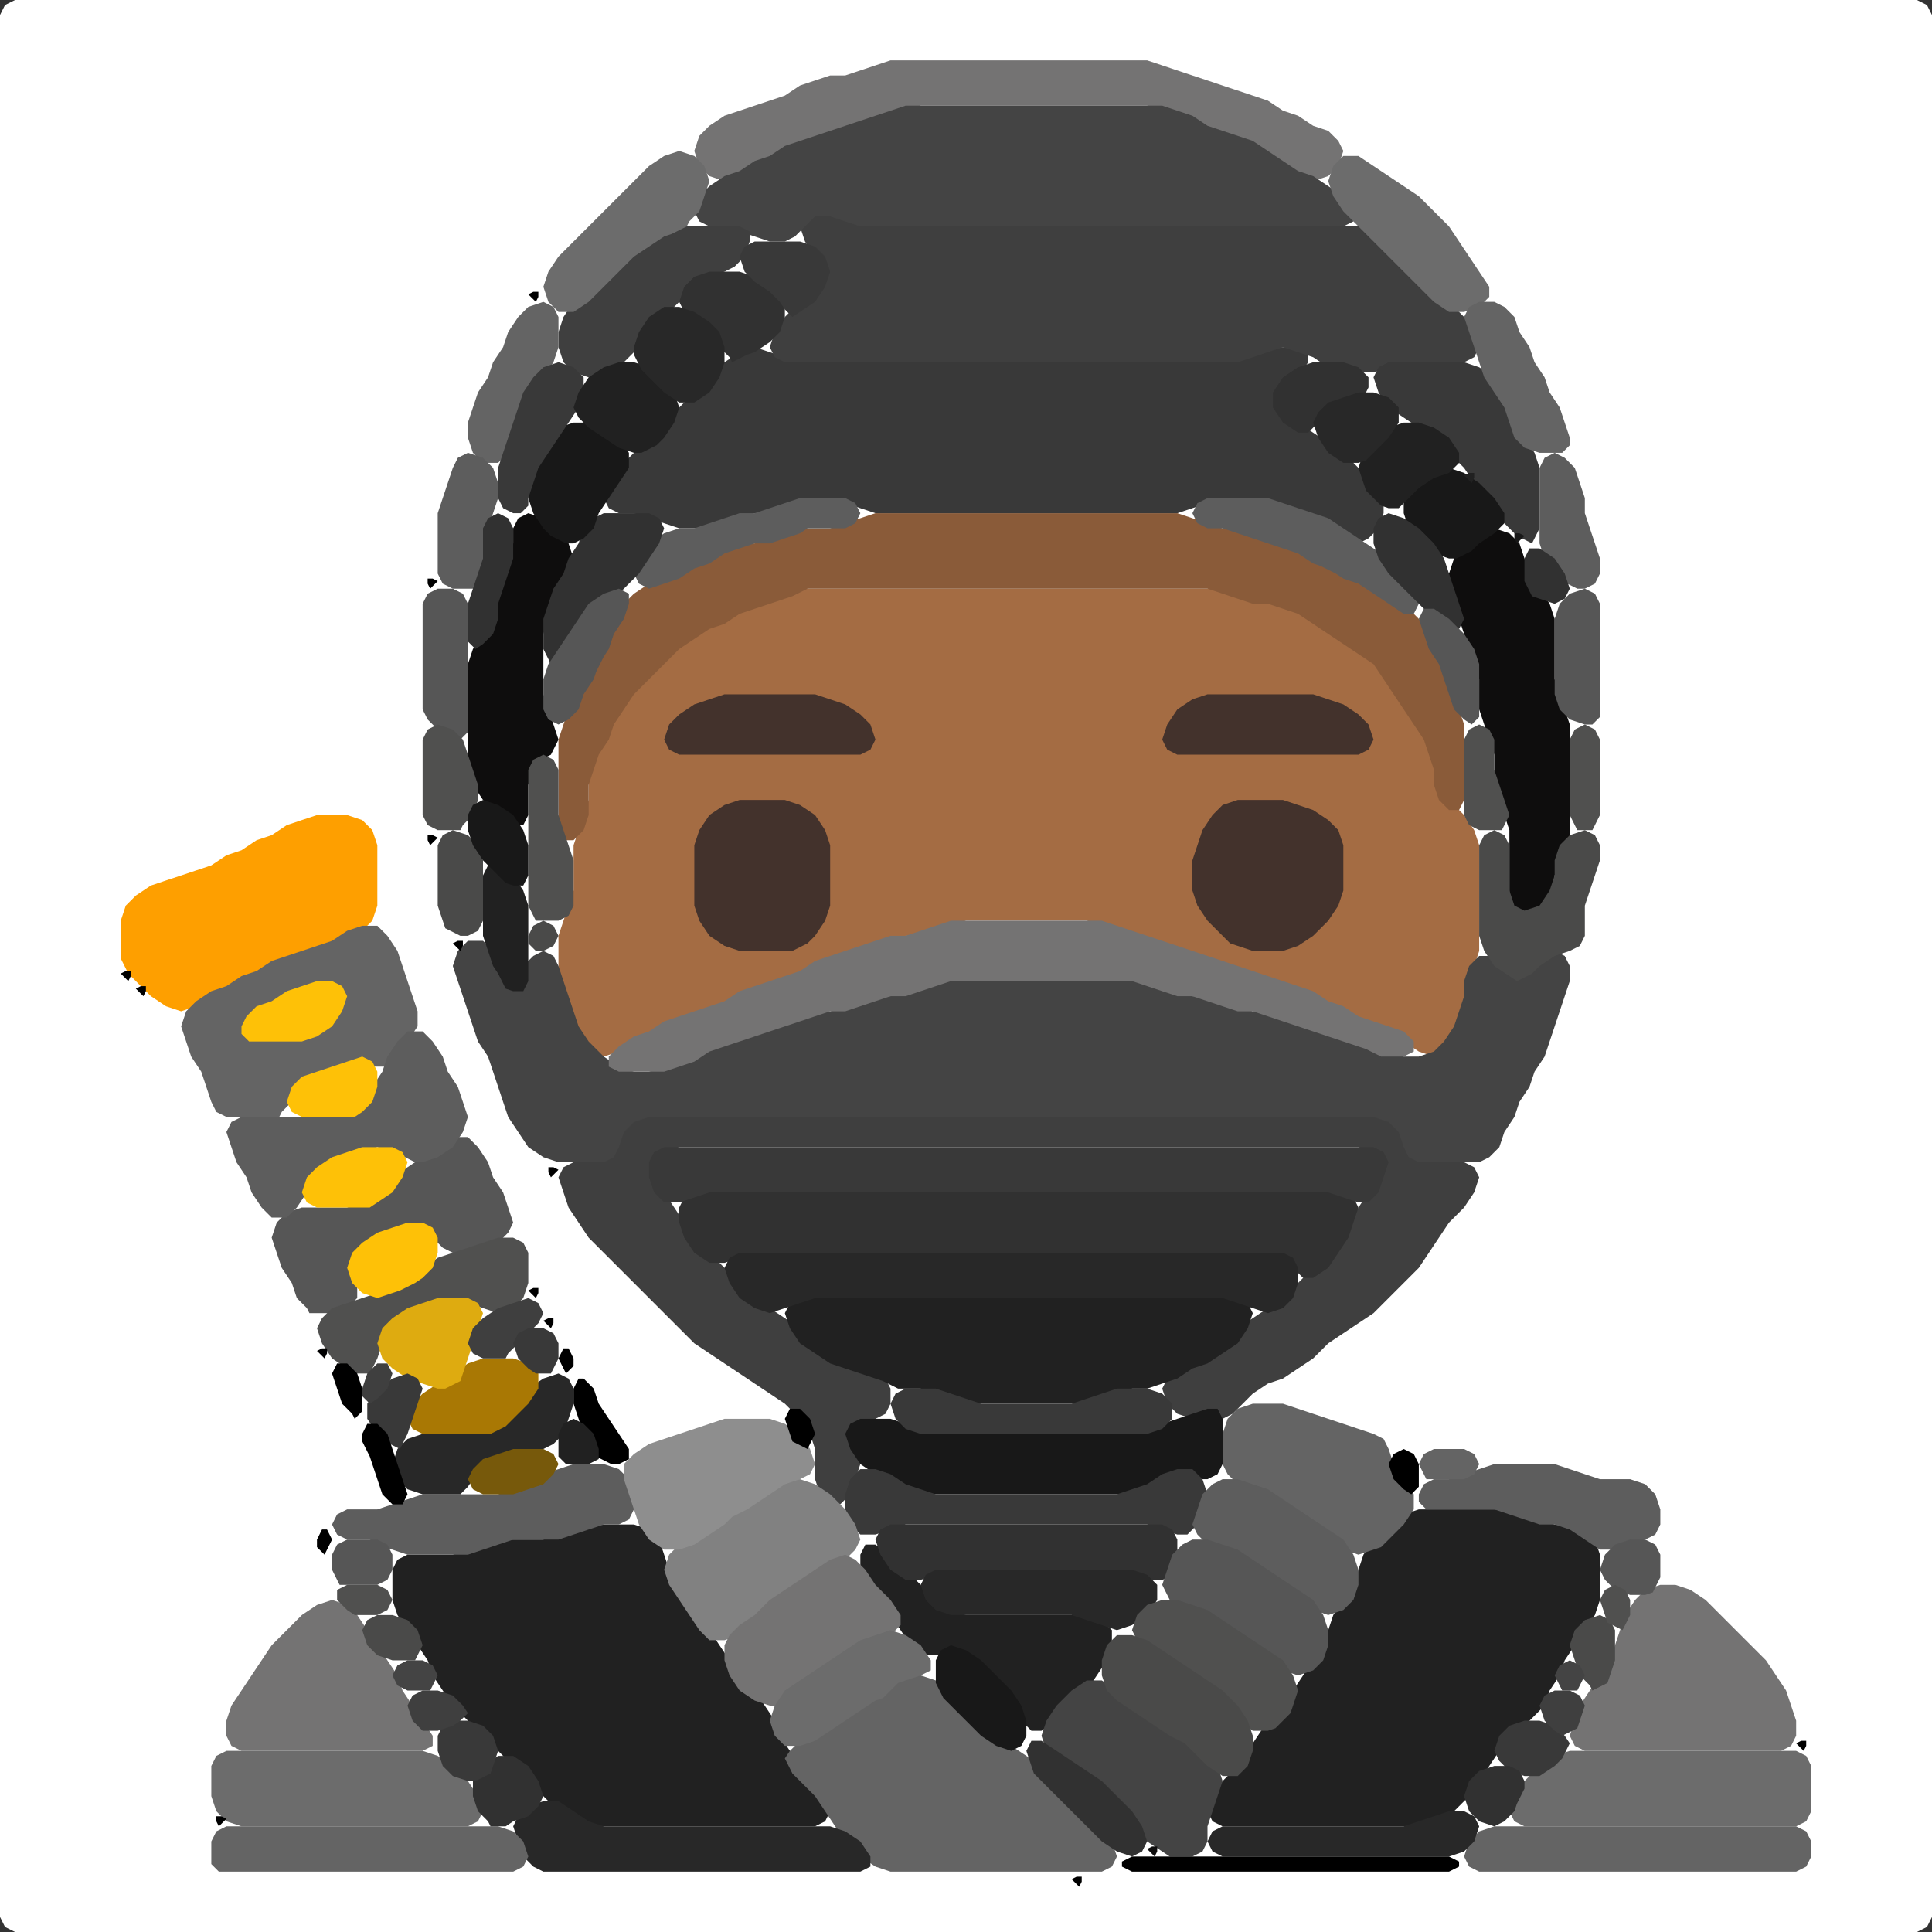 <?xml version="1.0" encoding="UTF-8" standalone="no"?>
<!DOCTYPE svg PUBLIC "-//W3C//DTD SVG 1.1//EN"
"http://www.w3.org/Graphics/SVG/1.1/DTD/svg11.dtd">
<svg width="128" height="128" xmlns="http://www.w3.org/2000/svg" version="1.1">
<rect width="100%" height="100%" fill="#333333" stroke="none"/>
<path d="M 29.5 128.0 L 30.0 128.0 L 31.0 128.0 L 32.0 128.0 L 33.0 128.0 L 34.0 128.0 L 35.0 128.0 L 36.0 128.0 L 37.0 128.0 L 38.0 128.0 L 39.0 128.0 L 40.0 128.0 L 41.0 128.0 L 42.0 128.0 L 43.0 128.0 L 44.0 128.0 L 45.0 128.0 L 46.0 128.0 L 47.0 128.0 L 48.0 128.0 L 49.0 128.0 L 50.0 128.0 L 51.0 128.0 L 52.0 128.0 L 53.0 128.0 L 54.0 128.0 L 55.0 128.0 L 56.0 128.0 L 57.0 128.0 L 58.0 128.0 L 59.0 128.0 L 60.0 128.0 L 61.0 128.0 L 62.0 128.0 L 63.0 128.0 L 64.0 128.0 L 65.0 128.0 L 66.0 128.0 L 67.0 128.0 L 68.0 128.0 L 69.0 128.0 L 70.0 128.0 L 71.0 128.0 L 72.0 128.0 L 73.0 128.0 L 74.0 128.0 L 75.0 128.0 L 76.0 128.0 L 77.0 128.0 L 78.0 128.0 L 79.0 128.0 L 80.0 128.0 L 81.0 128.0 L 82.0 128.0 L 83.0 128.0 L 84.0 128.0 L 85.0 128.0 L 86.0 128.0 L 87.0 128.0 L 88.0 128.0 L 89.0 128.0 L 90.0 128.0 L 91.0 128.0 L 92.0 128.0 L 93.0 128.0 L 94.0 128.0 L 95.0 128.0 L 96.0 128.0 L 97.0 128.0 L 98.0 128.0 L 99.0 128.0 L 100.0 128.0 L 101.0 128.0 L 102.0 128.0 L 103.0 128.0 L 104.0 128.0 L 105.0 128.0 L 106.0 128.0 L 107.0 128.0 L 108.0 128.0 L 109.0 128.0 L 110.0 128.0 L 111.0 128.0 L 112.0 128.0 L 113.0 128.0 L 114.0 128.0 L 115.0 128.0 L 116.0 128.0 L 117.0 128.0 L 118.0 128.0 L 119.0 128.0 L 120.0 128.0 L 121.0 128.0 L 122.0 128.0 L 123.0 128.0 L 124.0 128.0 L 125.0 128.0 L 126.0 128.0 L 127.0 128.0 L 127.667 127.667 L 128.0 127.0 L 128.0 126.0 L 128.0 125.0 L 128.0 124.0 L 128.0 123.0 L 128.0 122.0 L 128.0 121.0 L 128.0 120.0 L 128.0 119.0 L 128.0 118.0 L 128.0 117.0 L 128.0 116.0 L 128.0 115.0 L 128.0 114.0 L 128.0 113.0 L 128.0 112.0 L 128.0 111.0 L 128.0 110.0 L 128.0 109.0 L 128.0 108.0 L 128.0 107.0 L 128.0 106.0 L 128.0 105.0 L 128.0 104.0 L 128.0 103.0 L 128.0 102.0 L 128.0 101.0 L 128.0 100.0 L 128.0 99.0 L 128.0 98.0 L 128.0 97.0 L 128.0 96.0 L 128.0 95.0 L 128.0 94.0 L 128.0 93.0 L 128.0 92.0 L 128.0 91.0 L 128.0 90.0 L 128.0 89.0 L 128.0 88.0 L 128.0 87.0 L 128.0 86.0 L 128.0 85.0 L 128.0 84.0 L 128.0 83.0 L 128.0 82.0 L 128.0 81.0 L 128.0 80.0 L 128.0 79.0 L 128.0 78.0 L 128.0 77.0 L 128.0 76.0 L 128.0 75.0 L 128.0 74.0 L 128.0 73.0 L 128.0 72.0 L 128.0 71.0 L 128.0 70.0 L 128.0 69.0 L 128.0 68.0 L 128.0 67.0 L 128.0 66.0 L 128.0 65.0 L 128.0 64.0 L 128.0 63.0 L 128.0 62.0 L 128.0 61.0 L 128.0 60.0 L 128.0 59.0 L 128.0 58.0 L 128.0 57.0 L 128.0 56.0 L 128.0 55.0 L 128.0 54.0 L 128.0 53.0 L 128.0 52.0 L 128.0 51.0 L 128.0 50.0 L 128.0 49.0 L 128.0 48.0 L 128.0 47.0 L 128.0 46.0 L 128.0 45.0 L 128.0 44.0 L 128.0 43.0 L 128.0 42.0 L 128.0 41.0 L 128.0 40.0 L 128.0 39.0 L 128.0 38.0 L 128.0 37.0 L 128.0 36.0 L 128.0 35.0 L 128.0 34.0 L 128.0 33.0 L 128.0 32.0 L 128.0 31.0 L 128.0 30.0 L 128.0 29.0 L 128.0 28.0 L 128.0 27.0 L 128.0 26.0 L 128.0 25.0 L 128.0 24.0 L 128.0 23.0 L 128.0 22.0 L 128.0 21.0 L 128.0 20.0 L 128.0 19.0 L 128.0 18.0 L 128.0 17.0 L 128.0 16.0 L 128.0 15.0 L 128.0 14.0 L 128.0 13.0 L 128.0 12.0 L 128.0 11.0 L 128.0 10.0 L 128.0 9.0 L 128.0 8.0 L 128.0 7.0 L 128.0 6.0 L 128.0 5.0 L 128.0 4.0 L 128.0 3.0 L 128.0 2.0 L 128.0 1.0 L 127.667 0.333 L 127.0 0.0 L 126.0 0.0 L 125.0 0.0 L 124.0 0.0 L 123.0 0.0 L 122.0 0.0 L 121.0 0.0 L 120.0 0.0 L 119.0 0.0 L 118.0 0.0 L 117.0 0.0 L 116.0 0.0 L 115.0 0.0 L 114.0 0.0 L 113.0 0.0 L 112.0 0.0 L 111.0 0.0 L 110.0 0.0 L 109.0 0.0 L 108.0 0.0 L 107.0 0.0 L 106.0 0.0 L 105.0 0.0 L 104.0 0.0 L 103.0 0.0 L 102.0 0.0 L 101.0 0.0 L 100.0 0.0 L 99.0 0.0 L 98.0 0.0 L 97.0 0.0 L 96.0 0.0 L 95.0 0.0 L 94.0 0.0 L 93.0 0.0 L 92.0 0.0 L 91.0 0.0 L 90.0 0.0 L 89.0 0.0 L 88.0 0.0 L 87.0 0.0 L 86.0 0.0 L 85.0 0.0 L 84.0 0.0 L 83.0 0.0 L 82.0 0.0 L 81.0 0.0 L 80.0 0.0 L 79.0 0.0 L 78.0 0.0 L 77.0 0.0 L 76.0 0.0 L 75.0 0.0 L 74.0 0.0 L 73.0 0.0 L 72.0 0.0 L 71.0 0.0 L 70.0 0.0 L 69.0 0.0 L 68.0 0.0 L 67.0 0.0 L 66.0 0.0 L 65.0 0.0 L 64.0 0.0 L 63.0 0.0 L 62.0 0.0 L 61.0 0.0 L 60.0 0.0 L 59.0 0.0 L 58.0 0.0 L 57.0 0.0 L 56.0 0.0 L 55.0 0.0 L 54.0 0.0 L 53.0 0.0 L 52.0 0.0 L 51.0 0.0 L 50.0 0.0 L 49.0 0.0 L 48.0 0.0 L 47.0 0.0 L 46.0 0.0 L 45.0 0.0 L 44.0 0.0 L 43.0 0.0 L 42.0 0.0 L 41.0 0.0 L 40.0 0.0 L 39.0 0.0 L 38.0 0.0 L 37.0 0.0 L 36.0 0.0 L 35.0 0.0 L 34.0 0.0 L 33.0 0.0 L 32.0 0.0 L 31.0 0.0 L 30.0 0.0 L 29.0 0.0 L 28.0 0.0 L 27.0 0.0 L 26.0 0.0 L 25.0 0.0 L 24.0 0.0 L 23.0 0.0 L 22.0 0.0 L 21.0 0.0 L 20.0 0.0 L 19.0 0.0 L 18.0 0.0 L 17.0 0.0 L 16.0 0.0 L 15.0 0.0 L 14.0 0.0 L 13.0 0.0 L 12.0 0.0 L 11.0 0.0 L 10.0 0.0 L 9.0 0.0 L 8.0 0.0 L 7.0 0.0 L 6.0 0.0 L 5.0 0.0 L 4.0 0.0 L 3.0 0.0 L 2.0 0.0 L 1.0 0.0 L 0.333 0.333 L 0.0 1.0 L 0.0 2.0 L 0.0 3.0 L 0.0 4.0 L 0.0 5.0 L 0.0 6.0 L 0.0 7.0 L 0.0 8.0 L 0.0 9.0 L 0.0 10.0 L 0.0 11.0 L 0.0 12.0 L 0.0 13.0 L 0.0 14.0 L 0.0 15.0 L 0.0 16.0 L 0.0 17.0 L 0.0 18.0 L 0.0 19.0 L 0.0 20.0 L 0.0 21.0 L 0.0 22.0 L 0.0 23.0 L 0.0 24.0 L 0.0 25.0 L 0.0 26.0 L 0.0 27.0 L 0.0 28.0 L 0.0 29.0 L 0.0 30.0 L 0.0 31.0 L 0.0 32.0 L 0.0 33.0 L 0.0 34.0 L 0.0 35.0 L 0.0 36.0 L 0.0 37.0 L 0.0 38.0 L 0.0 39.0 L 0.0 40.0 L 0.0 41.0 L 0.0 42.0 L 0.0 43.0 L 0.0 44.0 L 0.0 45.0 L 0.0 46.0 L 0.0 47.0 L 0.0 48.0 L 0.0 49.0 L 0.0 50.0 L 0.0 51.0 L 0.0 52.0 L 0.0 53.0 L 0.0 54.0 L 0.0 55.0 L 0.0 56.0 L 0.0 57.0 L 0.0 58.0 L 0.0 59.0 L 0.0 60.0 L 0.0 61.0 L 0.0 62.0 L 0.0 63.0 L 0.0 64.0 L 0.0 65.0 L 0.0 66.0 L 0.0 67.0 L 0.0 68.0 L 0.0 69.0 L 0.0 70.0 L 0.0 71.0 L 0.0 72.0 L 0.0 73.0 L 0.0 74.0 L 0.0 75.0 L 0.0 76.0 L 0.0 77.0 L 0.0 78.0 L 0.0 79.0 L 0.0 80.0 L 0.0 81.0 L 0.0 82.0 L 0.0 83.0 L 0.0 84.0 L 0.0 85.0 L 0.0 86.0 L 0.0 87.0 L 0.0 88.0 L 0.0 89.0 L 0.0 90.0 L 0.0 91.0 L 0.0 92.0 L 0.0 93.0 L 0.0 94.0 L 0.0 95.0 L 0.0 96.0 L 0.0 97.0 L 0.0 98.0 L 0.0 99.0 L 0.0 100.0 L 0.0 101.0 L 0.0 102.0 L 0.0 103.0 L 0.0 104.0 L 0.0 105.0 L 0.0 106.0 L 0.0 107.0 L 0.0 108.0 L 0.0 109.0 L 0.0 110.0 L 0.0 111.0 L 0.0 112.0 L 0.0 113.0 L 0.0 114.0 L 0.0 115.0 L 0.0 116.0 L 0.0 117.0 L 0.0 118.0 L 0.0 119.0 L 0.0 120.0 L 0.0 121.0 L 0.0 122.0 L 0.0 123.0 L 0.0 124.0 L 0.0 125.0 L 0.0 126.0 L 0.0 127.0 L 0.333 127.667 L 1.0 128.0 L 2.0 128.0 L 3.0 128.0 L 4.0 128.0 L 5.0 128.0 L 6.0 128.0 L 7.0 128.0 L 8.0 128.0 L 9.0 128.0 L 10.0 128.0 L 11.0 128.0 L 12.0 128.0 L 13.0 128.0 L 14.0 128.0 L 15.0 128.0 L 16.0 128.0 L 17.0 128.0 L 18.0 128.0 L 19.0 128.0 L 20.0 128.0 L 21.0 128.0 L 22.0 128.0 L 23.0 128.0 L 24.0 128.0 L 25.0 128.0 L 26.0 128.0 L 27.0 128.0 L 28.0 128.0 L 28.5 128.0 Z" stroke="none" fill="rgb(255,255,255)" />
<path d="M 55.5 63.5 L 56.0 63.333 L 57.0 63.0 L 58.0 62.667 L 59.0 62.333 L 60.0 62.0 L 61.0 62.0 L 62.0 61.667 L 63.0 61.333 L 64.0 61.0 L 65.0 61.0 L 66.0 61.0 L 67.0 61.0 L 68.0 61.0 L 69.0 61.0 L 70.0 61.0 L 71.0 61.0 L 72.0 61.0 L 73.0 61.333 L 74.0 61.667 L 75.0 62.0 L 76.0 62.333 L 77.0 62.667 L 78.0 63.0 L 79.0 63.333 L 80.0 63.667 L 81.0 64.0 L 82.0 64.333 L 83.0 64.667 L 84.0 65.0 L 85.0 65.333 L 86.0 65.667 L 87.0 66.333 L 88.0 66.667 L 89.0 67.333 L 90.0 67.667 L 91.0 68.0 L 92.0 68.333 L 93.0 69.0 L 94.0 69.667 L 95.0 70.0 L 95.667 69.667 L 96.333 69.0 L 96.667 68.0 L 97.0 67.0 L 97.0 66.0 L 97.333 65.0 L 97.667 64.0 L 98.0 63.0 L 98.0 62.0 L 98.0 61.0 L 98.0 60.0 L 98.0 59.0 L 98.0 58.0 L 98.0 57.0 L 98.0 56.0 L 97.667 55.0 L 97.0 54.0 L 96.0 53.0 L 95.333 52.0 L 95.0 51.0 L 95.0 50.0 L 94.667 49.0 L 94.333 48.0 L 93.667 47.0 L 93.0 46.0 L 92.333 45.0 L 91.667 44.0 L 91.0 43.333 L 90.0 42.667 L 89.0 42.0 L 88.0 41.333 L 87.0 40.667 L 86.0 40.333 L 85.0 40.0 L 84.0 40.0 L 83.0 39.667 L 82.0 39.333 L 81.0 39.0 L 80.0 39.0 L 79.0 39.0 L 78.0 39.0 L 77.0 39.0 L 76.0 39.0 L 75.0 39.0 L 74.0 39.0 L 73.0 39.0 L 72.0 39.0 L 71.0 39.0 L 70.0 39.0 L 69.0 39.0 L 68.0 39.0 L 67.0 39.0 L 66.0 39.0 L 65.0 39.0 L 64.0 39.0 L 63.0 39.0 L 62.0 39.0 L 61.0 39.0 L 60.0 39.0 L 59.0 39.0 L 58.0 39.0 L 57.0 39.0 L 56.0 39.0 L 55.0 39.0 L 54.0 39.0 L 53.0 39.0 L 52.0 39.333 L 51.0 39.667 L 50.0 40.0 L 49.0 40.333 L 48.0 40.667 L 47.0 41.333 L 46.0 41.667 L 45.0 42.333 L 44.0 43.0 L 43.0 44.0 L 42.0 45.0 L 41.333 46.0 L 40.667 47.0 L 40.333 48.0 L 39.667 49.0 L 39.333 50.0 L 39.0 51.0 L 39.0 52.0 L 39.0 53.0 L 38.667 54.0 L 38.333 55.0 L 38.0 56.0 L 38.0 57.0 L 38.0 58.0 L 38.0 59.0 L 37.667 60.0 L 37.333 61.0 L 37.0 62.0 L 37.0 63.0 L 37.0 64.0 L 37.0 65.0 L 37.333 66.0 L 37.667 67.0 L 38.0 68.0 L 38.333 69.0 L 39.0 69.667 L 40.0 70.0 L 41.0 69.667 L 42.0 69.333 L 43.0 68.667 L 44.0 68.333 L 45.0 67.667 L 46.0 67.333 L 47.0 67.0 L 48.0 66.667 L 49.0 66.333 L 50.0 65.667 L 51.0 65.333 L 52.0 65.0 L 53.0 64.667 L 54.0 64.333 L 54.5 64.0 Z" stroke="none" fill="rgb(164,108,67)" />
<path d="M 53.5 39.0 L 54.0 39.0 L 55.0 39.0 L 56.0 39.0 L 57.0 39.0 L 58.0 39.0 L 59.0 39.0 L 60.0 39.0 L 61.0 39.0 L 62.0 39.0 L 63.0 39.0 L 64.0 39.0 L 65.0 39.0 L 66.0 39.0 L 67.0 39.0 L 68.0 39.0 L 69.0 39.0 L 70.0 39.0 L 71.0 39.0 L 72.0 39.0 L 73.0 39.0 L 74.0 39.0 L 75.0 39.0 L 76.0 39.0 L 77.0 39.0 L 78.0 39.0 L 79.0 39.0 L 80.0 39.0 L 81.0 39.333 L 82.0 39.667 L 83.0 40.0 L 84.0 40.0 L 85.0 40.333 L 86.0 40.667 L 87.0 41.333 L 88.0 42.0 L 89.0 42.667 L 90.0 43.333 L 91.0 44.0 L 91.667 45.0 L 92.333 46.0 L 93.0 47.0 L 93.667 48.0 L 94.333 49.0 L 94.667 50.0 L 95.0 51.0 L 95.0 52.0 L 95.333 53.0 L 96.0 53.667 L 96.667 53.667 L 97.0 53.0 L 97.0 52.0 L 97.0 51.0 L 97.0 50.0 L 97.0 49.0 L 97.0 48.0 L 96.667 47.0 L 96.333 46.0 L 96.0 45.0 L 95.667 44.0 L 95.333 43.0 L 94.667 42.0 L 94.0 41.0 L 93.0 40.0 L 92.0 39.333 L 91.0 38.667 L 90.0 38.333 L 89.0 37.667 L 88.0 37.333 L 87.0 36.667 L 86.0 36.333 L 85.0 36.0 L 84.0 35.667 L 83.0 35.333 L 82.0 35.0 L 81.0 35.0 L 80.0 34.667 L 79.0 34.333 L 78.0 34.0 L 77.0 34.0 L 76.0 34.0 L 75.0 34.0 L 74.0 34.0 L 73.0 34.0 L 72.0 34.0 L 71.0 34.0 L 70.0 34.0 L 69.0 34.0 L 68.0 34.0 L 67.0 34.0 L 66.0 34.0 L 65.0 34.0 L 64.0 34.0 L 63.0 34.0 L 62.0 34.0 L 61.0 34.0 L 60.0 34.0 L 59.0 34.0 L 58.0 34.0 L 57.0 34.333 L 56.0 34.667 L 55.0 35.0 L 54.0 35.0 L 53.0 35.0 L 52.0 35.333 L 51.0 35.667 L 50.0 36.0 L 49.0 36.0 L 48.0 36.333 L 47.0 36.667 L 46.0 37.333 L 45.0 37.667 L 44.0 38.333 L 43.0 38.667 L 42.0 39.333 L 41.333 40.0 L 40.667 41.0 L 40.333 42.0 L 39.667 43.0 L 39.333 44.0 L 38.667 45.0 L 38.333 46.0 L 37.667 47.0 L 37.333 48.0 L 37.0 49.0 L 37.0 50.0 L 37.0 51.0 L 37.0 52.0 L 37.0 53.0 L 37.0 54.0 L 37.0 55.0 L 37.333 55.667 L 38.0 55.667 L 38.667 55.0 L 39.0 54.0 L 39.0 53.0 L 39.0 52.0 L 39.333 51.0 L 39.667 50.0 L 40.333 49.0 L 40.667 48.0 L 41.333 47.0 L 42.0 46.0 L 43.0 45.0 L 44.0 44.0 L 45.0 43.0 L 46.0 42.333 L 47.0 41.667 L 48.0 41.333 L 49.0 40.667 L 50.0 40.333 L 51.0 40.0 L 52.0 39.667 L 52.5 39.5 Z" stroke="none" fill="rgb(138,91,57)" />
<path d="M 42.5 85.5 L 43.0 86.0 L 44.0 87.0 L 45.0 88.0 L 46.0 89.0 L 47.0 89.667 L 48.0 90.333 L 49.0 91.0 L 50.0 91.667 L 51.0 92.333 L 52.0 93.0 L 53.0 94.0 L 53.667 95.0 L 54.0 96.0 L 54.0 97.0 L 54.0 98.0 L 54.333 99.0 L 55.0 99.667 L 55.667 99.667 L 56.333 99.0 L 56.667 98.0 L 57.0 97.0 L 56.667 96.0 L 56.667 95.0 L 57.0 94.333 L 58.0 94.0 L 58.667 93.667 L 59.0 93.0 L 59.0 92.0 L 58.667 91.333 L 58.0 91.0 L 57.0 90.667 L 56.0 90.333 L 55.0 89.667 L 54.0 89.0 L 53.0 88.0 L 52.0 87.333 L 51.0 86.667 L 50.0 86.0 L 49.0 85.0 L 48.0 84.0 L 47.0 83.0 L 46.0 82.0 L 45.333 81.0 L 44.667 80.0 L 44.0 79.0 L 43.333 78.0 L 43.333 77.0 L 44.0 76.333 L 45.0 76.0 L 46.0 76.0 L 47.0 76.0 L 48.0 76.0 L 49.0 76.0 L 50.0 76.0 L 51.0 76.0 L 52.0 76.0 L 53.0 76.0 L 54.0 76.0 L 55.0 76.0 L 56.0 76.0 L 57.0 76.0 L 58.0 76.0 L 59.0 76.0 L 60.0 76.0 L 61.0 76.0 L 62.0 76.0 L 63.0 76.0 L 64.0 76.0 L 65.0 76.0 L 66.0 76.0 L 67.0 76.0 L 68.0 76.0 L 69.0 76.0 L 70.0 76.0 L 71.0 76.0 L 72.0 76.0 L 73.0 76.0 L 74.0 76.0 L 75.0 76.0 L 76.0 76.0 L 77.0 76.0 L 78.0 76.0 L 79.0 76.0 L 80.0 76.0 L 81.0 76.0 L 82.0 76.0 L 83.0 76.0 L 84.0 76.0 L 85.0 76.0 L 86.0 76.0 L 87.0 76.0 L 88.0 76.0 L 89.0 76.0 L 90.0 76.0 L 91.0 76.333 L 91.333 77.0 L 91.333 78.0 L 90.667 79.0 L 90.0 80.0 L 89.333 81.0 L 88.667 82.0 L 88.0 83.0 L 87.0 84.0 L 86.0 85.0 L 85.0 86.0 L 84.0 86.667 L 83.0 87.333 L 82.0 88.0 L 81.0 89.0 L 80.0 89.667 L 79.0 90.333 L 78.0 90.667 L 77.333 91.333 L 77.0 92.0 L 77.333 93.0 L 78.0 93.667 L 79.0 94.0 L 80.0 94.0 L 81.0 94.0 L 81.667 93.667 L 82.333 93.0 L 83.0 92.333 L 84.0 91.667 L 85.0 91.333 L 86.0 90.667 L 87.0 90.0 L 88.0 89.0 L 89.0 88.333 L 90.0 87.667 L 91.0 87.0 L 92.0 86.0 L 93.0 85.0 L 94.0 84.0 L 94.667 83.0 L 95.333 82.0 L 96.0 81.0 L 97.0 80.0 L 97.667 79.0 L 98.0 78.0 L 97.667 77.333 L 97.0 77.0 L 96.0 77.0 L 95.0 77.0 L 94.0 76.667 L 93.333 76.0 L 93.0 75.0 L 92.667 74.333 L 92.0 74.0 L 91.0 74.0 L 90.0 74.0 L 89.0 74.0 L 88.0 74.0 L 87.0 74.0 L 86.0 74.0 L 85.0 74.0 L 84.0 74.0 L 83.0 74.0 L 82.0 74.0 L 81.0 74.0 L 80.0 74.0 L 79.0 74.0 L 78.0 74.0 L 77.0 74.0 L 76.0 74.0 L 75.0 74.0 L 74.0 74.0 L 73.0 74.0 L 72.0 74.0 L 71.0 74.0 L 70.0 74.0 L 69.0 74.0 L 68.0 74.0 L 67.0 74.0 L 66.0 74.0 L 65.0 74.0 L 64.0 74.0 L 63.0 74.0 L 62.0 74.0 L 61.0 74.0 L 60.0 74.0 L 59.0 74.0 L 58.0 74.0 L 57.0 74.0 L 56.0 74.0 L 55.0 74.0 L 54.0 74.0 L 53.0 74.0 L 52.0 74.0 L 51.0 74.0 L 50.0 74.0 L 49.0 74.0 L 48.0 74.0 L 47.0 74.0 L 46.0 74.0 L 45.0 74.0 L 44.0 74.0 L 43.0 74.0 L 42.0 74.0 L 41.333 74.333 L 41.0 75.0 L 40.667 76.0 L 40.0 76.667 L 39.0 77.0 L 38.0 77.0 L 37.333 77.333 L 37.0 78.0 L 37.333 79.0 L 37.667 80.0 L 38.333 81.0 L 39.0 82.0 L 40.0 83.0 L 41.0 84.0 L 41.5 84.5 Z" stroke="none" fill="rgb(63,63,63)" />
<path d="M 59.5 74.0 L 60.0 74.0 L 61.0 74.0 L 62.0 74.0 L 63.0 74.0 L 64.0 74.0 L 65.0 74.0 L 66.0 74.0 L 67.0 74.0 L 68.0 74.0 L 69.0 74.0 L 70.0 74.0 L 71.0 74.0 L 72.0 74.0 L 73.0 74.0 L 74.0 74.0 L 75.0 74.0 L 76.0 74.0 L 77.0 74.0 L 78.0 74.0 L 79.0 74.0 L 80.0 74.0 L 81.0 74.0 L 82.0 74.0 L 83.0 74.0 L 84.0 74.0 L 85.0 74.0 L 86.0 74.0 L 87.0 74.0 L 88.0 74.0 L 89.0 74.0 L 90.0 74.0 L 91.0 74.0 L 92.0 74.333 L 92.667 75.0 L 93.0 76.0 L 93.333 76.667 L 94.0 77.0 L 95.0 77.0 L 96.0 77.0 L 97.0 77.0 L 98.0 77.0 L 98.667 76.667 L 99.333 76.0 L 99.667 75.0 L 100.333 74.0 L 100.667 73.0 L 101.333 72.0 L 101.667 71.0 L 102.333 70.0 L 102.667 69.0 L 103.0 68.0 L 103.333 67.0 L 103.667 66.0 L 104.0 65.0 L 104.0 64.0 L 103.667 63.333 L 103.0 63.0 L 102.0 63.333 L 101.0 63.667 L 100.0 63.667 L 99.0 63.333 L 98.0 63.333 L 97.333 64.0 L 97.0 65.0 L 97.0 66.0 L 96.667 67.0 L 96.333 68.0 L 95.667 69.0 L 95.0 69.667 L 94.0 70.0 L 93.0 70.0 L 92.0 69.667 L 91.0 69.333 L 90.0 69.0 L 89.0 68.667 L 88.0 68.333 L 87.0 68.0 L 86.0 67.667 L 85.0 67.333 L 84.0 67.0 L 83.0 67.0 L 82.0 66.667 L 81.0 66.333 L 80.0 66.0 L 79.0 66.0 L 78.0 65.667 L 77.0 65.333 L 76.0 65.0 L 75.0 65.0 L 74.0 65.0 L 73.0 65.0 L 72.0 65.0 L 71.0 65.0 L 70.0 65.0 L 69.0 65.0 L 68.0 65.0 L 67.0 65.0 L 66.0 65.0 L 65.0 65.0 L 64.0 65.0 L 63.0 65.0 L 62.0 65.0 L 61.0 65.333 L 60.0 65.667 L 59.0 66.0 L 58.0 66.0 L 57.0 66.333 L 56.0 66.667 L 55.0 67.0 L 54.0 67.0 L 53.0 67.333 L 52.0 67.667 L 51.0 68.0 L 50.0 68.333 L 49.0 68.667 L 48.0 69.0 L 47.0 69.333 L 46.0 69.667 L 45.0 70.333 L 44.0 70.667 L 43.0 71.0 L 42.0 71.0 L 41.0 70.667 L 40.0 70.0 L 39.0 69.0 L 38.333 68.0 L 38.0 67.0 L 37.667 66.0 L 37.333 65.0 L 37.0 64.0 L 36.667 63.333 L 36.0 63.0 L 35.333 63.333 L 34.667 64.0 L 34.0 64.333 L 33.333 64.0 L 32.667 63.0 L 32.0 62.333 L 31.0 62.333 L 30.333 63.0 L 30.0 64.0 L 30.333 65.0 L 30.667 66.0 L 31.0 67.0 L 31.333 68.0 L 31.667 69.0 L 32.333 70.0 L 32.667 71.0 L 33.0 72.0 L 33.333 73.0 L 33.667 74.0 L 34.333 75.0 L 35.0 76.0 L 36.0 76.667 L 37.0 77.0 L 38.0 77.0 L 39.0 77.0 L 40.0 77.0 L 40.667 76.667 L 41.0 76.0 L 41.333 75.0 L 42.0 74.333 L 43.0 74.0 L 44.0 74.0 L 45.0 74.0 L 46.0 74.0 L 47.0 74.0 L 48.0 74.0 L 49.0 74.0 L 50.0 74.0 L 51.0 74.0 L 52.0 74.0 L 53.0 74.0 L 54.0 74.0 L 55.0 74.0 L 56.0 74.0 L 57.0 74.0 L 58.0 74.0 L 58.5 74.0 Z" stroke="none" fill="rgb(68,68,68)" />
<path d="M 88.5 35.5 L 89.0 35.667 L 90.0 36.0 L 90.667 35.667 L 91.333 35.0 L 91.667 34.0 L 91.667 33.0 L 91.0 32.0 L 90.0 31.0 L 89.0 30.0 L 88.0 29.333 L 87.0 28.667 L 86.0 28.0 L 85.333 27.0 L 85.333 26.0 L 86.0 25.0 L 86.667 24.0 L 86.667 23.333 L 86.0 23.0 L 85.0 23.0 L 84.0 23.0 L 83.0 23.333 L 82.0 23.667 L 81.0 24.0 L 80.0 24.0 L 79.0 24.0 L 78.0 24.0 L 77.0 24.0 L 76.0 24.0 L 75.0 24.0 L 74.0 24.0 L 73.0 24.0 L 72.0 24.0 L 71.0 24.0 L 70.0 24.0 L 69.0 24.0 L 68.0 24.0 L 67.0 24.0 L 66.0 24.0 L 65.0 24.0 L 64.0 24.0 L 63.0 24.0 L 62.0 24.0 L 61.0 24.0 L 60.0 24.0 L 59.0 24.0 L 58.0 24.0 L 57.0 24.0 L 56.0 24.0 L 55.0 24.0 L 54.0 24.0 L 53.0 24.0 L 52.0 23.667 L 51.0 23.333 L 50.0 23.0 L 49.0 23.333 L 48.0 24.0 L 47.0 25.0 L 46.0 26.0 L 45.0 27.0 L 44.0 28.0 L 43.0 29.0 L 42.0 30.0 L 41.0 31.0 L 40.333 32.0 L 40.0 33.0 L 40.333 33.667 L 41.0 34.0 L 42.0 34.0 L 43.0 34.333 L 44.0 34.667 L 45.0 35.0 L 46.0 35.0 L 47.0 35.0 L 48.0 34.667 L 49.0 34.333 L 50.0 34.0 L 51.0 34.0 L 52.0 33.667 L 53.0 33.333 L 54.0 33.0 L 55.0 33.0 L 56.0 33.333 L 57.0 33.667 L 58.0 34.0 L 59.0 34.0 L 60.0 34.0 L 61.0 34.0 L 62.0 34.0 L 63.0 34.0 L 64.0 34.0 L 65.0 34.0 L 66.0 34.0 L 67.0 34.0 L 68.0 34.0 L 69.0 34.0 L 70.0 34.0 L 71.0 34.0 L 72.0 34.0 L 73.0 34.0 L 74.0 34.0 L 75.0 34.0 L 76.0 34.0 L 77.0 34.0 L 78.0 34.0 L 79.0 33.667 L 80.0 33.333 L 81.0 33.0 L 82.0 33.0 L 83.0 33.0 L 84.0 33.333 L 85.0 33.667 L 86.0 34.0 L 87.0 34.333 L 87.5 34.5 Z" stroke="none" fill="rgb(57,57,57)" />
<path d="M 88.5 24.0 L 89.0 24.333 L 90.0 24.667 L 91.0 24.667 L 92.0 24.333 L 93.0 24.0 L 94.0 24.0 L 95.0 24.0 L 96.0 24.0 L 97.0 24.0 L 97.667 23.667 L 98.0 23.0 L 97.667 22.0 L 97.0 21.0 L 96.0 20.0 L 95.0 19.0 L 94.0 18.0 L 93.0 17.0 L 92.0 16.0 L 91.0 15.333 L 90.0 15.0 L 89.0 15.0 L 88.0 15.0 L 87.0 15.0 L 86.0 15.0 L 85.0 15.0 L 84.0 15.0 L 83.0 15.0 L 82.0 15.0 L 81.0 15.0 L 80.0 15.0 L 79.0 15.0 L 78.0 15.0 L 77.0 15.0 L 76.0 15.0 L 75.0 15.0 L 74.0 15.0 L 73.0 15.0 L 72.0 15.0 L 71.0 15.0 L 70.0 15.0 L 69.0 15.0 L 68.0 15.0 L 67.0 15.0 L 66.0 15.0 L 65.0 15.0 L 64.0 15.0 L 63.0 15.0 L 62.0 15.0 L 61.0 15.0 L 60.0 15.0 L 59.0 15.0 L 58.0 15.0 L 57.0 14.667 L 56.0 14.333 L 55.0 14.0 L 54.0 14.0 L 53.333 14.333 L 53.0 15.0 L 53.333 16.0 L 54.0 17.0 L 54.333 18.0 L 54.0 19.0 L 53.0 20.0 L 52.0 21.0 L 51.333 22.0 L 51.0 23.0 L 51.333 23.667 L 52.0 24.0 L 53.0 24.0 L 54.0 24.0 L 55.0 24.0 L 56.0 24.0 L 57.0 24.0 L 58.0 24.0 L 59.0 24.0 L 60.0 24.0 L 61.0 24.0 L 62.0 24.0 L 63.0 24.0 L 64.0 24.0 L 65.0 24.0 L 66.0 24.0 L 67.0 24.0 L 68.0 24.0 L 69.0 24.0 L 70.0 24.0 L 71.0 24.0 L 72.0 24.0 L 73.0 24.0 L 74.0 24.0 L 75.0 24.0 L 76.0 24.0 L 77.0 24.0 L 78.0 24.0 L 79.0 24.0 L 80.0 24.0 L 81.0 24.0 L 82.0 24.0 L 83.0 23.667 L 84.0 23.333 L 85.0 23.0 L 86.0 23.333 L 87.0 23.667 L 87.5 24.0 Z" stroke="none" fill="rgb(63,63,63)" />
<path d="M 39.5 121.0 L 40.0 121.0 L 41.0 121.0 L 42.0 121.0 L 43.0 121.0 L 44.0 121.0 L 45.0 121.0 L 46.0 121.0 L 47.0 121.0 L 48.0 121.0 L 49.0 121.0 L 50.0 121.0 L 51.0 121.0 L 52.0 121.0 L 53.0 121.0 L 54.0 121.0 L 54.667 120.667 L 55.0 120.0 L 54.667 119.0 L 54.0 118.0 L 53.0 117.0 L 52.333 116.0 L 51.667 115.0 L 51.333 114.0 L 50.667 113.0 L 50.0 112.0 L 49.0 111.0 L 48.333 110.0 L 47.667 109.0 L 47.0 108.0 L 46.333 107.0 L 45.667 106.0 L 45.0 105.0 L 44.333 104.0 L 44.0 103.0 L 43.667 102.0 L 43.0 101.333 L 42.0 101.0 L 41.0 101.0 L 40.0 101.0 L 39.0 101.0 L 38.0 101.333 L 37.0 101.667 L 36.0 102.0 L 35.0 102.0 L 34.0 102.0 L 33.0 102.0 L 32.0 102.333 L 31.0 102.667 L 30.0 103.0 L 29.0 103.0 L 28.0 103.0 L 27.0 103.0 L 26.333 103.333 L 26.0 104.0 L 26.0 105.0 L 26.0 106.0 L 26.333 107.0 L 27.0 108.0 L 27.667 109.0 L 28.333 110.0 L 28.667 111.0 L 29.333 112.0 L 30.0 113.0 L 31.0 114.0 L 32.0 115.0 L 33.0 116.0 L 34.0 117.0 L 35.0 118.0 L 36.0 119.0 L 37.0 120.0 L 38.0 120.667 L 38.5 121.0 Z" stroke="none" fill="rgb(33,33,33)" />
<path d="M 91.5 70.0 L 92.0 70.0 L 93.0 70.0 L 93.667 69.667 L 93.667 69.0 L 93.0 68.333 L 92.0 68.0 L 91.0 67.667 L 90.0 67.333 L 89.0 66.667 L 88.0 66.333 L 87.0 65.667 L 86.0 65.333 L 85.0 65.0 L 84.0 64.667 L 83.0 64.333 L 82.0 64.0 L 81.0 63.667 L 80.0 63.333 L 79.0 63.0 L 78.0 62.667 L 77.0 62.333 L 76.0 62.0 L 75.0 61.667 L 74.0 61.333 L 73.0 61.0 L 72.0 61.0 L 71.0 61.0 L 70.0 61.0 L 69.0 61.0 L 68.0 61.0 L 67.0 61.0 L 66.0 61.0 L 65.0 61.0 L 64.0 61.0 L 63.0 61.0 L 62.0 61.333 L 61.0 61.667 L 60.0 62.0 L 59.0 62.0 L 58.0 62.333 L 57.0 62.667 L 56.0 63.0 L 55.0 63.333 L 54.0 63.667 L 53.0 64.333 L 52.0 64.667 L 51.0 65.0 L 50.0 65.333 L 49.0 65.667 L 48.0 66.333 L 47.0 66.667 L 46.0 67.0 L 45.0 67.333 L 44.0 67.667 L 43.0 68.333 L 42.0 68.667 L 41.0 69.333 L 40.333 70.0 L 40.333 70.667 L 41.0 71.0 L 42.0 71.0 L 43.0 71.0 L 44.0 71.0 L 45.0 70.667 L 46.0 70.333 L 47.0 69.667 L 48.0 69.333 L 49.0 69.0 L 50.0 68.667 L 51.0 68.333 L 52.0 68.0 L 53.0 67.667 L 54.0 67.333 L 55.0 67.0 L 56.0 67.0 L 57.0 66.667 L 58.0 66.333 L 59.0 66.0 L 60.0 66.0 L 61.0 65.667 L 62.0 65.333 L 63.0 65.0 L 64.0 65.0 L 65.0 65.0 L 66.0 65.0 L 67.0 65.0 L 68.0 65.0 L 69.0 65.0 L 70.0 65.0 L 71.0 65.0 L 72.0 65.0 L 73.0 65.0 L 74.0 65.0 L 75.0 65.0 L 76.0 65.333 L 77.0 65.667 L 78.0 66.0 L 79.0 66.0 L 80.0 66.333 L 81.0 66.667 L 82.0 67.0 L 83.0 67.0 L 84.0 67.333 L 85.0 67.667 L 86.0 68.0 L 87.0 68.333 L 88.0 68.667 L 89.0 69.0 L 90.0 69.333 L 90.5 69.5 Z" stroke="none" fill="rgb(116,115,115)" />
<path d="M 95.5 120.5 L 96.0 120.333 L 96.667 119.667 L 97.333 119.0 L 98.0 118.0 L 98.667 117.0 L 99.333 116.0 L 100.0 115.0 L 101.0 114.333 L 101.667 113.667 L 102.333 113.0 L 102.667 112.0 L 103.333 111.0 L 103.667 110.0 L 104.333 109.0 L 105.0 108.0 L 105.667 107.0 L 106.0 106.0 L 106.0 105.0 L 106.0 104.0 L 106.0 103.0 L 105.667 102.0 L 105.0 101.333 L 104.0 101.0 L 103.0 101.0 L 102.0 100.667 L 101.0 100.333 L 100.0 100.0 L 99.0 100.0 L 98.0 100.0 L 97.0 100.0 L 96.0 100.0 L 95.0 100.0 L 94.0 100.0 L 93.0 100.333 L 92.0 101.0 L 91.0 102.0 L 90.333 103.0 L 90.0 104.0 L 89.667 105.0 L 89.0 106.0 L 88.333 107.0 L 88.0 108.0 L 87.667 109.0 L 87.0 110.0 L 86.333 111.0 L 85.667 112.0 L 85.0 113.0 L 84.0 114.0 L 83.333 115.0 L 82.667 116.0 L 82.0 117.0 L 81.0 118.0 L 80.333 119.0 L 80.0 120.0 L 80.333 120.667 L 81.0 121.0 L 82.0 121.0 L 83.0 121.0 L 84.0 121.0 L 85.0 121.0 L 86.0 121.0 L 87.0 121.0 L 88.0 121.0 L 89.0 121.0 L 90.0 121.0 L 91.0 121.0 L 92.0 121.0 L 93.0 121.0 L 94.0 121.0 L 94.5 121.0 Z" stroke="none" fill="rgb(33,33,33)" />
<path d="M 72.5 7.0 L 73.0 7.0 L 74.0 7.0 L 75.0 7.0 L 76.0 7.0 L 77.0 7.333 L 78.0 7.667 L 79.0 8.333 L 80.0 8.667 L 81.0 9.0 L 82.0 9.333 L 83.0 10.0 L 84.0 10.667 L 85.0 11.333 L 86.0 11.667 L 87.0 12.0 L 88.0 11.667 L 88.667 11.0 L 89.0 10.0 L 88.667 9.333 L 88.0 8.667 L 87.0 8.333 L 86.0 7.667 L 85.0 7.333 L 84.0 6.667 L 83.0 6.333 L 82.0 6.0 L 81.0 5.667 L 80.0 5.333 L 79.0 5.0 L 78.0 4.667 L 77.0 4.333 L 76.0 4.0 L 75.0 4.0 L 74.0 4.0 L 73.0 4.0 L 72.0 4.0 L 71.0 4.0 L 70.0 4.0 L 69.0 4.0 L 68.0 4.0 L 67.0 4.0 L 66.0 4.0 L 65.0 4.0 L 64.0 4.0 L 63.0 4.0 L 62.0 4.0 L 61.0 4.0 L 60.0 4.0 L 59.0 4.0 L 58.0 4.333 L 57.0 4.667 L 56.0 5.0 L 55.0 5.0 L 54.0 5.333 L 53.0 5.667 L 52.0 6.333 L 51.0 6.667 L 50.0 7.0 L 49.0 7.333 L 48.0 7.667 L 47.0 8.333 L 46.333 9.0 L 46.0 10.0 L 46.333 11.0 L 47.0 11.667 L 48.0 12.0 L 49.0 11.667 L 50.0 11.333 L 51.0 10.667 L 52.0 10.333 L 53.0 9.667 L 54.0 9.333 L 55.0 9.0 L 56.0 8.667 L 57.0 8.333 L 58.0 8.0 L 59.0 7.667 L 60.0 7.333 L 61.0 7.0 L 62.0 7.0 L 63.0 7.0 L 64.0 7.0 L 65.0 7.0 L 66.0 7.0 L 67.0 7.0 L 68.0 7.0 L 69.0 7.0 L 70.0 7.0 L 71.0 7.0 L 71.5 7.0 Z" stroke="none" fill="rgb(116,115,115)" />
<path d="M 88.5 15.0 L 89.0 15.0 L 89.667 14.667 L 89.667 14.0 L 89.0 13.0 L 88.0 12.333 L 87.0 11.667 L 86.0 11.333 L 85.0 10.667 L 84.0 10.0 L 83.0 9.333 L 82.0 9.0 L 81.0 8.667 L 80.0 8.333 L 79.0 7.667 L 78.0 7.333 L 77.0 7.0 L 76.0 7.0 L 75.0 7.0 L 74.0 7.0 L 73.0 7.0 L 72.0 7.0 L 71.0 7.0 L 70.0 7.0 L 69.0 7.0 L 68.0 7.0 L 67.0 7.0 L 66.0 7.0 L 65.0 7.0 L 64.0 7.0 L 63.0 7.0 L 62.0 7.0 L 61.0 7.0 L 60.0 7.0 L 59.0 7.333 L 58.0 7.667 L 57.0 8.0 L 56.0 8.333 L 55.0 8.667 L 54.0 9.0 L 53.0 9.333 L 52.0 9.667 L 51.0 10.333 L 50.0 10.667 L 49.0 11.333 L 48.0 11.667 L 47.0 12.333 L 46.333 13.0 L 46.0 14.0 L 46.333 14.667 L 47.0 15.0 L 48.0 15.0 L 49.0 15.333 L 50.0 15.667 L 51.0 16.0 L 52.0 16.0 L 52.667 15.667 L 53.333 15.0 L 54.0 14.333 L 55.0 14.333 L 56.0 14.667 L 57.0 15.0 L 58.0 15.0 L 59.0 15.0 L 60.0 15.0 L 61.0 15.0 L 62.0 15.0 L 63.0 15.0 L 64.0 15.0 L 65.0 15.0 L 66.0 15.0 L 67.0 15.0 L 68.0 15.0 L 69.0 15.0 L 70.0 15.0 L 71.0 15.0 L 72.0 15.0 L 73.0 15.0 L 74.0 15.0 L 75.0 15.0 L 76.0 15.0 L 77.0 15.0 L 78.0 15.0 L 79.0 15.0 L 80.0 15.0 L 81.0 15.0 L 82.0 15.0 L 83.0 15.0 L 84.0 15.0 L 85.0 15.0 L 86.0 15.0 L 87.0 15.0 L 87.5 15.0 Z" stroke="none" fill="rgb(68,68,68)" />
<path d="M 76.5 83.0 L 77.0 83.0 L 78.0 83.0 L 79.0 83.0 L 80.0 83.0 L 81.0 83.0 L 82.0 83.0 L 83.0 83.0 L 84.0 83.0 L 85.0 83.333 L 85.667 84.0 L 86.333 84.667 L 87.0 84.667 L 88.0 84.0 L 88.667 83.0 L 89.333 82.0 L 89.667 81.0 L 90.0 80.0 L 89.667 79.333 L 89.0 79.0 L 88.0 79.0 L 87.0 79.0 L 86.0 79.0 L 85.0 79.0 L 84.0 79.0 L 83.0 79.0 L 82.0 79.0 L 81.0 79.0 L 80.0 79.0 L 79.0 79.0 L 78.0 79.0 L 77.0 79.0 L 76.0 79.0 L 75.0 79.0 L 74.0 79.0 L 73.0 79.0 L 72.0 79.0 L 71.0 79.0 L 70.0 79.0 L 69.0 79.0 L 68.0 79.0 L 67.0 79.0 L 66.0 79.0 L 65.0 79.0 L 64.0 79.0 L 63.0 79.0 L 62.0 79.0 L 61.0 79.0 L 60.0 79.0 L 59.0 79.0 L 58.0 79.0 L 57.0 79.0 L 56.0 79.0 L 55.0 79.0 L 54.0 79.0 L 53.0 79.0 L 52.0 79.0 L 51.0 79.0 L 50.0 79.0 L 49.0 79.0 L 48.0 79.0 L 47.0 79.0 L 46.0 79.0 L 45.333 79.333 L 45.0 80.0 L 45.0 81.0 L 45.333 82.0 L 46.0 83.0 L 47.0 83.667 L 48.0 83.667 L 49.0 83.333 L 50.0 83.0 L 51.0 83.0 L 52.0 83.0 L 53.0 83.0 L 54.0 83.0 L 55.0 83.0 L 56.0 83.0 L 57.0 83.0 L 58.0 83.0 L 59.0 83.0 L 60.0 83.0 L 61.0 83.0 L 62.0 83.0 L 63.0 83.0 L 64.0 83.0 L 65.0 83.0 L 66.0 83.0 L 67.0 83.0 L 68.0 83.0 L 69.0 83.0 L 70.0 83.0 L 71.0 83.0 L 72.0 83.0 L 73.0 83.0 L 74.0 83.0 L 75.0 83.0 L 75.5 83.0 Z" stroke="none" fill="rgb(49,49,49)" />
<path d="M 59.5 79.0 L 60.0 79.0 L 61.0 79.0 L 62.0 79.0 L 63.0 79.0 L 64.0 79.0 L 65.0 79.0 L 66.0 79.0 L 67.0 79.0 L 68.0 79.0 L 69.0 79.0 L 70.0 79.0 L 71.0 79.0 L 72.0 79.0 L 73.0 79.0 L 74.0 79.0 L 75.0 79.0 L 76.0 79.0 L 77.0 79.0 L 78.0 79.0 L 79.0 79.0 L 80.0 79.0 L 81.0 79.0 L 82.0 79.0 L 83.0 79.0 L 84.0 79.0 L 85.0 79.0 L 86.0 79.0 L 87.0 79.0 L 88.0 79.0 L 89.0 79.333 L 90.0 79.667 L 90.667 79.667 L 91.333 79.0 L 91.667 78.0 L 92.0 77.0 L 91.667 76.333 L 91.0 76.0 L 90.0 76.0 L 89.0 76.0 L 88.0 76.0 L 87.0 76.0 L 86.0 76.0 L 85.0 76.0 L 84.0 76.0 L 83.0 76.0 L 82.0 76.0 L 81.0 76.0 L 80.0 76.0 L 79.0 76.0 L 78.0 76.0 L 77.0 76.0 L 76.0 76.0 L 75.0 76.0 L 74.0 76.0 L 73.0 76.0 L 72.0 76.0 L 71.0 76.0 L 70.0 76.0 L 69.0 76.0 L 68.0 76.0 L 67.0 76.0 L 66.0 76.0 L 65.0 76.0 L 64.0 76.0 L 63.0 76.0 L 62.0 76.0 L 61.0 76.0 L 60.0 76.0 L 59.0 76.0 L 58.0 76.0 L 57.0 76.0 L 56.0 76.0 L 55.0 76.0 L 54.0 76.0 L 53.0 76.0 L 52.0 76.0 L 51.0 76.0 L 50.0 76.0 L 49.0 76.0 L 48.0 76.0 L 47.0 76.0 L 46.0 76.0 L 45.0 76.0 L 44.0 76.0 L 43.333 76.333 L 43.0 77.0 L 43.0 78.0 L 43.333 79.0 L 44.0 79.667 L 45.0 79.667 L 46.0 79.333 L 47.0 79.0 L 48.0 79.0 L 49.0 79.0 L 50.0 79.0 L 51.0 79.0 L 52.0 79.0 L 53.0 79.0 L 54.0 79.0 L 55.0 79.0 L 56.0 79.0 L 57.0 79.0 L 58.0 79.0 L 58.5 79.0 Z" stroke="none" fill="rgb(57,57,57)" />
<path d="M 59.5 92.0 L 60.0 92.0 L 61.0 92.0 L 62.0 92.333 L 63.0 92.667 L 64.0 93.0 L 65.0 93.0 L 66.0 93.0 L 67.0 93.0 L 68.0 93.0 L 69.0 93.0 L 70.0 93.0 L 71.0 93.0 L 72.0 93.0 L 73.0 92.667 L 74.0 92.333 L 75.0 92.0 L 76.0 92.0 L 77.0 91.667 L 78.0 91.333 L 79.0 90.667 L 80.0 90.333 L 81.0 89.667 L 82.0 89.0 L 82.667 88.0 L 83.0 87.0 L 82.667 86.333 L 82.0 86.0 L 81.0 86.0 L 80.0 86.0 L 79.0 86.0 L 78.0 86.0 L 77.0 86.0 L 76.0 86.0 L 75.0 86.0 L 74.0 86.0 L 73.0 86.0 L 72.0 86.0 L 71.0 86.0 L 70.0 86.0 L 69.0 86.0 L 68.0 86.0 L 67.0 86.0 L 66.0 86.0 L 65.0 86.0 L 64.0 86.0 L 63.0 86.0 L 62.0 86.0 L 61.0 86.0 L 60.0 86.0 L 59.0 86.0 L 58.0 86.0 L 57.0 86.0 L 56.0 86.0 L 55.0 86.0 L 54.0 86.0 L 53.0 86.0 L 52.333 86.333 L 52.0 87.0 L 52.333 88.0 L 53.0 89.0 L 54.0 89.667 L 55.0 90.333 L 56.0 90.667 L 57.0 91.0 L 58.0 91.333 L 58.5 91.5 Z" stroke="none" fill="rgb(33,33,33)" />
<path d="M 52.5 117.5 L 53.0 118.0 L 54.0 119.0 L 54.667 120.0 L 55.333 121.0 L 56.0 122.0 L 57.0 123.0 L 58.0 123.667 L 59.0 124.0 L 60.0 124.0 L 61.0 124.0 L 62.0 124.0 L 63.0 124.0 L 64.0 124.0 L 65.0 124.0 L 66.0 124.0 L 67.0 124.0 L 68.0 124.0 L 69.0 124.0 L 70.0 124.0 L 71.0 124.0 L 72.0 124.0 L 73.0 124.0 L 73.667 123.667 L 74.0 123.0 L 73.667 122.0 L 73.0 121.0 L 72.0 120.0 L 71.0 119.0 L 70.0 118.0 L 69.0 117.0 L 68.0 116.333 L 67.0 115.667 L 66.0 115.0 L 65.0 114.0 L 64.0 113.0 L 63.0 112.0 L 62.0 111.333 L 61.0 111.0 L 60.0 111.0 L 59.0 111.333 L 58.0 112.0 L 57.0 112.667 L 56.0 113.333 L 55.0 114.0 L 54.0 114.667 L 53.0 115.333 L 52.333 116.0 L 52.0 116.5 Z" stroke="none" fill="rgb(100,100,100)" />
<path d="M 75.5 86.0 L 76.0 86.0 L 77.0 86.0 L 78.0 86.0 L 79.0 86.0 L 80.0 86.0 L 81.0 86.0 L 82.0 86.333 L 83.0 86.667 L 84.0 87.0 L 85.0 86.667 L 85.667 86.0 L 86.0 85.0 L 86.0 84.0 L 85.667 83.333 L 85.0 83.0 L 84.0 83.0 L 83.0 83.0 L 82.0 83.0 L 81.0 83.0 L 80.0 83.0 L 79.0 83.0 L 78.0 83.0 L 77.0 83.0 L 76.0 83.0 L 75.0 83.0 L 74.0 83.0 L 73.0 83.0 L 72.0 83.0 L 71.0 83.0 L 70.0 83.0 L 69.0 83.0 L 68.0 83.0 L 67.0 83.0 L 66.0 83.0 L 65.0 83.0 L 64.0 83.0 L 63.0 83.0 L 62.0 83.0 L 61.0 83.0 L 60.0 83.0 L 59.0 83.0 L 58.0 83.0 L 57.0 83.0 L 56.0 83.0 L 55.0 83.0 L 54.0 83.0 L 53.0 83.0 L 52.0 83.0 L 51.0 83.0 L 50.0 83.0 L 49.0 83.0 L 48.333 83.333 L 48.0 84.0 L 48.333 85.0 L 49.0 86.0 L 50.0 86.667 L 51.0 87.0 L 52.0 86.667 L 53.0 86.333 L 54.0 86.0 L 55.0 86.0 L 56.0 86.0 L 57.0 86.0 L 58.0 86.0 L 59.0 86.0 L 60.0 86.0 L 61.0 86.0 L 62.0 86.0 L 63.0 86.0 L 64.0 86.0 L 65.0 86.0 L 66.0 86.0 L 67.0 86.0 L 68.0 86.0 L 69.0 86.0 L 70.0 86.0 L 71.0 86.0 L 72.0 86.0 L 73.0 86.0 L 74.0 86.0 L 74.5 86.0 Z" stroke="none" fill="rgb(40,40,40)" />
<path d="M 8.5 64.5 L 9.0 65.0 L 10.0 66.0 L 11.0 66.667 L 12.0 67.0 L 13.0 66.667 L 14.0 66.333 L 15.0 65.667 L 16.0 65.333 L 17.0 64.667 L 18.0 64.333 L 19.0 63.667 L 20.0 63.333 L 21.0 63.0 L 22.0 62.667 L 23.0 62.333 L 24.0 61.667 L 24.667 61.0 L 25.0 60.0 L 25.0 59.0 L 25.0 58.0 L 25.0 57.0 L 25.0 56.0 L 24.667 55.0 L 24.0 54.333 L 23.0 54.0 L 22.0 54.0 L 21.0 54.0 L 20.0 54.333 L 19.0 54.667 L 18.0 55.333 L 17.0 55.667 L 16.0 56.333 L 15.0 56.667 L 14.0 57.333 L 13.0 57.667 L 12.0 58.0 L 11.0 58.333 L 10.0 58.667 L 9.0 59.333 L 8.333 60.0 L 8.0 61.0 L 8.0 62.0 L 8.0 63.0 L 8.0 63.5 Z" stroke="none" fill="rgb(254,159,0)" />
<path d="M 104.0 55.5 L 104.0 55.0 L 104.0 54.0 L 104.0 53.0 L 104.0 52.0 L 104.0 51.0 L 104.0 50.0 L 104.0 49.0 L 104.0 48.0 L 103.667 47.0 L 103.333 46.0 L 103.0 45.0 L 103.0 44.0 L 103.0 43.0 L 103.0 42.0 L 103.0 41.0 L 102.667 40.0 L 102.0 39.0 L 101.333 38.0 L 101.0 37.0 L 100.667 36.0 L 100.0 35.333 L 99.0 35.0 L 98.0 35.333 L 97.0 36.0 L 96.333 37.0 L 96.0 38.0 L 96.0 39.0 L 96.333 40.0 L 96.667 41.0 L 97.0 42.0 L 97.333 43.0 L 97.667 44.0 L 98.0 45.0 L 98.0 46.0 L 98.0 47.0 L 98.333 48.0 L 98.667 49.0 L 99.0 50.0 L 99.0 51.0 L 99.0 52.0 L 99.333 53.0 L 99.667 54.0 L 100.0 55.0 L 100.0 56.0 L 100.0 57.0 L 100.0 58.0 L 100.0 59.0 L 100.0 60.0 L 100.333 60.667 L 101.0 61.0 L 102.0 60.667 L 102.667 60.0 L 103.0 59.0 L 103.0 58.0 L 103.333 57.0 L 103.5 56.5 Z" stroke="none" fill="rgb(14,13,13)" />
<path d="M 18.5 74.0 L 18.667 73.667 L 19.333 73.0 L 20.0 72.0 L 21.0 71.333 L 22.0 71.0 L 23.0 70.667 L 24.0 70.667 L 25.0 70.667 L 25.667 70.667 L 26.333 70.0 L 27.0 69.0 L 27.667 68.0 L 27.667 67.0 L 27.333 66.0 L 27.0 65.0 L 26.667 64.0 L 26.333 63.0 L 25.667 62.0 L 25.0 61.333 L 24.0 61.333 L 23.0 61.667 L 22.0 62.333 L 21.0 62.667 L 20.0 63.0 L 19.0 63.333 L 18.0 63.667 L 17.0 64.333 L 16.0 64.667 L 15.0 65.333 L 14.0 65.667 L 13.0 66.333 L 12.333 67.0 L 12.0 68.0 L 12.333 69.0 L 12.667 70.0 L 13.333 71.0 L 13.667 72.0 L 14.0 73.0 L 14.333 73.667 L 15.0 74.0 L 16.0 74.0 L 17.0 74.0 L 17.5 74.0 Z" stroke="none" fill="rgb(100,100,100)" />
<path d="M 75.5 99.0 L 76.0 98.667 L 77.0 98.333 L 78.0 98.0 L 79.0 98.0 L 80.0 98.0 L 80.667 97.667 L 81.0 97.0 L 81.0 96.0 L 81.0 95.0 L 81.0 94.0 L 80.667 93.333 L 80.0 93.333 L 79.0 93.667 L 78.0 94.0 L 77.0 94.333 L 76.0 94.667 L 75.0 95.0 L 74.0 95.0 L 73.0 95.0 L 72.0 95.0 L 71.0 95.0 L 70.0 95.0 L 69.0 95.0 L 68.0 95.0 L 67.0 95.0 L 66.0 95.0 L 65.0 95.0 L 64.0 95.0 L 63.0 95.0 L 62.0 95.0 L 61.0 94.667 L 60.0 94.333 L 59.0 94.0 L 58.0 94.0 L 57.0 94.0 L 56.333 94.333 L 56.0 95.0 L 56.333 96.0 L 57.0 97.0 L 58.0 97.667 L 59.0 98.333 L 60.0 98.667 L 61.0 99.0 L 62.0 99.0 L 63.0 99.0 L 64.0 99.0 L 65.0 99.0 L 66.0 99.0 L 67.0 99.0 L 68.0 99.0 L 69.0 99.0 L 70.0 99.0 L 71.0 99.0 L 72.0 99.0 L 73.0 99.0 L 74.0 99.0 L 74.5 99.0 Z" stroke="none" fill="rgb(24,24,24)" />
<path d="M 74.5 101.0 L 75.0 101.0 L 76.0 101.0 L 77.0 101.333 L 78.0 101.667 L 78.667 101.667 L 79.333 101.0 L 79.667 100.0 L 80.0 99.0 L 79.667 98.0 L 79.0 97.333 L 78.0 97.333 L 77.0 97.667 L 76.0 98.333 L 75.0 98.667 L 74.0 99.0 L 73.0 99.0 L 72.0 99.0 L 71.0 99.0 L 70.0 99.0 L 69.0 99.0 L 68.0 99.0 L 67.0 99.0 L 66.0 99.0 L 65.0 99.0 L 64.0 99.0 L 63.0 99.0 L 62.0 99.0 L 61.0 98.667 L 60.0 98.333 L 59.0 97.667 L 58.0 97.333 L 57.0 97.333 L 56.333 98.0 L 56.0 99.0 L 56.0 100.0 L 56.333 101.0 L 57.0 101.667 L 58.0 101.667 L 59.0 101.333 L 60.0 101.0 L 61.0 101.0 L 62.0 101.0 L 63.0 101.0 L 64.0 101.0 L 65.0 101.0 L 66.0 101.0 L 67.0 101.0 L 68.0 101.0 L 69.0 101.0 L 70.0 101.0 L 71.0 101.0 L 72.0 101.0 L 73.0 101.0 L 73.5 101.0 Z" stroke="none" fill="rgb(57,57,57)" />
<path d="M 107.5 116.0 L 108.0 116.0 L 109.0 116.0 L 110.0 116.0 L 111.0 116.0 L 112.0 116.0 L 113.0 116.0 L 114.0 116.0 L 115.0 116.0 L 116.0 116.0 L 117.0 116.0 L 118.0 116.0 L 118.667 115.667 L 119.0 115.0 L 119.0 114.0 L 118.667 113.0 L 118.333 112.0 L 117.667 111.0 L 117.0 110.0 L 116.0 109.0 L 115.0 108.0 L 114.0 107.0 L 113.0 106.0 L 112.0 105.333 L 111.0 105.0 L 110.0 105.0 L 109.0 105.333 L 108.333 106.0 L 107.667 107.0 L 107.333 108.0 L 107.0 109.0 L 106.667 110.0 L 106.0 111.0 L 105.333 112.0 L 104.667 113.0 L 104.333 114.0 L 104.0 115.0 L 104.333 115.667 L 105.0 116.0 L 106.0 116.0 L 106.5 116.0 Z" stroke="none" fill="rgb(116,115,115)" />
<path d="M 107.5 121.0 L 108.0 121.0 L 109.0 121.0 L 110.0 121.0 L 111.0 121.0 L 112.0 121.0 L 113.0 121.0 L 114.0 121.0 L 115.0 121.0 L 116.0 121.0 L 117.0 121.0 L 118.0 121.0 L 119.0 121.0 L 119.667 120.667 L 120.0 120.0 L 120.0 119.0 L 120.0 118.0 L 120.0 117.0 L 119.667 116.333 L 119.0 116.0 L 118.0 116.0 L 117.0 116.0 L 116.0 116.0 L 115.0 116.0 L 114.0 116.0 L 113.0 116.0 L 112.0 116.0 L 111.0 116.0 L 110.0 116.0 L 109.0 116.0 L 108.0 116.0 L 107.0 116.0 L 106.0 116.0 L 105.0 116.0 L 104.0 116.0 L 103.0 116.333 L 102.0 117.0 L 101.0 118.0 L 100.333 119.0 L 100.0 120.0 L 100.333 120.667 L 101.0 121.0 L 102.0 121.0 L 103.0 121.0 L 104.0 121.0 L 105.0 121.0 L 106.0 121.0 L 106.5 121.0 Z" stroke="none" fill="rgb(108,108,108)" />
<path d="M 21.5 87.0 L 22.0 87.0 L 23.0 86.667 L 23.667 86.0 L 23.667 85.0 L 23.667 84.0 L 24.0 83.0 L 25.0 82.333 L 26.0 81.667 L 27.0 81.333 L 28.0 81.333 L 28.667 82.0 L 29.333 82.667 L 30.0 83.0 L 31.0 83.0 L 32.0 82.667 L 33.0 82.333 L 33.667 81.667 L 34.0 81.0 L 33.667 80.0 L 33.333 79.0 L 32.667 78.0 L 32.333 77.0 L 31.667 76.0 L 31.0 75.333 L 30.0 75.333 L 29.0 76.0 L 28.0 76.667 L 27.0 77.333 L 26.0 78.0 L 25.0 79.0 L 24.0 79.667 L 23.0 80.0 L 22.0 80.0 L 21.0 80.0 L 20.0 80.0 L 19.0 80.333 L 18.333 81.0 L 18.0 82.0 L 18.333 83.0 L 18.667 84.0 L 19.333 85.0 L 19.667 86.0 L 20.333 86.667 L 20.5 87.0 Z" stroke="none" fill="rgb(86,86,86)" />
<path d="M 36.5 50.0 L 36.667 49.667 L 37.0 49.0 L 36.667 48.0 L 36.333 47.0 L 36.0 46.0 L 36.0 45.0 L 36.0 44.0 L 36.0 43.0 L 36.0 42.0 L 36.333 41.0 L 36.667 40.0 L 37.333 39.0 L 37.667 38.0 L 38.0 37.0 L 37.667 36.0 L 37.0 35.0 L 36.0 34.333 L 35.0 34.0 L 34.333 34.333 L 34.0 35.0 L 34.0 36.0 L 33.667 37.0 L 33.333 38.0 L 33.0 39.0 L 33.0 40.0 L 32.667 41.0 L 32.0 42.0 L 31.333 43.0 L 31.0 44.0 L 31.0 45.0 L 31.0 46.0 L 31.0 47.0 L 31.0 48.0 L 31.0 49.0 L 31.0 50.0 L 31.0 51.0 L 31.333 52.0 L 32.0 53.0 L 33.0 54.0 L 34.0 54.667 L 34.667 54.667 L 35.0 54.0 L 35.0 53.0 L 35.0 52.0 L 35.333 51.0 L 35.5 50.5 Z" stroke="none" fill="rgb(14,13,13)" />
<path d="M 24.5 116.0 L 25.0 116.0 L 26.0 116.0 L 27.0 116.0 L 28.0 116.0 L 28.667 115.667 L 28.667 115.0 L 28.0 114.0 L 27.333 113.0 L 26.667 112.0 L 26.333 111.0 L 25.667 110.0 L 25.0 109.0 L 24.333 108.0 L 23.667 107.0 L 23.0 106.333 L 22.0 106.0 L 21.0 106.333 L 20.0 107.0 L 19.0 108.0 L 18.0 109.0 L 17.333 110.0 L 16.667 111.0 L 16.0 112.0 L 15.333 113.0 L 15.0 114.0 L 15.0 115.0 L 15.333 115.667 L 16.0 116.0 L 17.0 116.0 L 18.0 116.0 L 19.0 116.0 L 20.0 116.0 L 21.0 116.0 L 22.0 116.0 L 23.0 116.0 L 23.5 116.0 Z" stroke="none" fill="rgb(116,115,115)" />
<path d="M 27.5 77.0 L 28.0 77.0 L 29.0 76.667 L 30.0 76.0 L 30.667 75.0 L 31.0 74.0 L 30.667 73.0 L 30.333 72.0 L 29.667 71.0 L 29.333 70.0 L 28.667 69.0 L 28.0 68.333 L 27.0 68.333 L 26.333 69.0 L 25.667 70.0 L 25.333 71.0 L 24.667 72.0 L 24.0 73.0 L 23.0 73.667 L 22.0 74.0 L 21.0 74.0 L 20.0 74.0 L 19.0 74.0 L 18.0 74.0 L 17.0 74.0 L 16.0 74.0 L 15.333 74.333 L 15.0 75.0 L 15.333 76.0 L 15.667 77.0 L 16.333 78.0 L 16.667 79.0 L 17.333 80.0 L 18.0 80.667 L 19.0 80.667 L 19.667 80.0 L 20.333 79.0 L 21.0 78.0 L 22.0 77.333 L 23.0 76.667 L 24.0 76.333 L 25.0 76.0 L 26.0 76.333 L 26.5 76.5 Z" stroke="none" fill="rgb(93,93,93)" />
<path d="M 17.5 121.0 L 18.0 121.0 L 19.0 121.0 L 20.0 121.0 L 21.0 121.0 L 22.0 121.0 L 23.0 121.0 L 24.0 121.0 L 25.0 121.0 L 26.0 121.0 L 27.0 121.0 L 28.0 121.0 L 29.0 121.0 L 30.0 121.0 L 31.0 121.0 L 31.667 120.667 L 32.0 120.0 L 31.667 119.0 L 31.0 118.0 L 30.0 117.0 L 29.0 116.333 L 28.0 116.0 L 27.0 116.0 L 26.0 116.0 L 25.0 116.0 L 24.0 116.0 L 23.0 116.0 L 22.0 116.0 L 21.0 116.0 L 20.0 116.0 L 19.0 116.0 L 18.0 116.0 L 17.0 116.0 L 16.0 116.0 L 15.0 116.0 L 14.333 116.333 L 14.0 117.0 L 14.0 118.0 L 14.0 119.0 L 14.333 120.0 L 15.0 120.667 L 16.0 121.0 L 16.5 121.0 Z" stroke="none" fill="rgb(108,108,108)" />
<path d="M 66.5 112.5 L 67.0 113.0 L 67.667 114.0 L 68.333 114.667 L 69.0 114.667 L 70.0 114.0 L 71.0 113.0 L 72.0 112.0 L 72.667 111.0 L 73.333 110.0 L 73.667 109.0 L 73.667 108.0 L 73.0 107.333 L 72.0 107.0 L 71.0 107.0 L 70.0 107.0 L 69.0 107.0 L 68.0 107.0 L 67.0 107.0 L 66.0 107.0 L 65.0 107.0 L 64.0 107.0 L 63.0 106.667 L 62.0 106.0 L 61.0 105.0 L 60.0 104.0 L 59.0 103.0 L 58.0 102.333 L 57.333 102.333 L 57.0 103.0 L 57.0 104.0 L 57.333 105.0 L 58.0 106.0 L 59.0 107.0 L 59.667 108.0 L 60.333 109.0 L 61.0 109.667 L 62.0 109.667 L 63.0 109.667 L 64.0 110.0 L 65.0 111.0 L 65.5 111.5 Z" stroke="none" fill="rgb(33,33,33)" />
<path d="M 39.5 124.0 L 40.0 124.0 L 41.0 124.0 L 42.0 124.0 L 43.0 124.0 L 44.0 124.0 L 45.0 124.0 L 46.0 124.0 L 47.0 124.0 L 48.0 124.0 L 49.0 124.0 L 50.0 124.0 L 51.0 124.0 L 52.0 124.0 L 53.0 124.0 L 54.0 124.0 L 55.0 124.0 L 56.0 124.0 L 57.0 124.0 L 57.667 123.667 L 57.667 123.0 L 57.0 122.0 L 56.0 121.333 L 55.0 121.0 L 54.0 121.0 L 53.0 121.0 L 52.0 121.0 L 51.0 121.0 L 50.0 121.0 L 49.0 121.0 L 48.0 121.0 L 47.0 121.0 L 46.0 121.0 L 45.0 121.0 L 44.0 121.0 L 43.0 121.0 L 42.0 121.0 L 41.0 121.0 L 40.0 121.0 L 39.0 120.667 L 38.0 120.0 L 37.0 119.333 L 36.0 119.333 L 35.0 119.667 L 34.333 120.333 L 34.0 121.0 L 34.333 122.0 L 34.667 123.0 L 35.333 123.667 L 36.0 124.0 L 37.0 124.0 L 38.0 124.0 L 38.5 124.0 Z" stroke="none" fill="rgb(40,40,40)" />
<path d="M 81.5 62.5 L 82.0 62.667 L 83.0 63.0 L 84.0 63.0 L 85.0 63.0 L 86.0 62.667 L 87.0 62.0 L 88.0 61.0 L 88.667 60.0 L 89.0 59.0 L 89.0 58.0 L 89.0 57.0 L 89.0 56.0 L 88.667 55.0 L 88.0 54.333 L 87.0 53.667 L 86.0 53.333 L 85.0 53.0 L 84.0 53.0 L 83.0 53.0 L 82.0 53.0 L 81.0 53.333 L 80.333 54.0 L 79.667 55.0 L 79.333 56.0 L 79.0 57.0 L 79.0 58.0 L 79.0 59.0 L 79.333 60.0 L 80.0 61.0 L 80.5 61.5 Z" stroke="none" fill="rgb(67,50,44)" />
<path d="M 92.5 101.5 L 93.0 101.0 L 93.667 100.0 L 93.667 99.0 L 93.0 98.0 L 92.333 97.0 L 92.0 96.0 L 91.667 95.333 L 91.0 95.0 L 90.0 94.667 L 89.0 94.333 L 88.0 94.0 L 87.0 93.667 L 86.0 93.333 L 85.0 93.0 L 84.0 93.0 L 83.0 93.0 L 82.0 93.333 L 81.333 94.0 L 81.0 95.0 L 81.0 96.0 L 81.0 97.0 L 81.333 97.667 L 82.0 98.333 L 83.0 98.667 L 84.0 99.333 L 85.0 100.0 L 86.0 100.667 L 87.0 101.333 L 88.0 102.0 L 89.0 102.667 L 90.0 103.0 L 91.0 102.667 L 91.5 102.5 Z" stroke="none" fill="rgb(100,100,100)" />
<path d="M 52.5 105.5 L 53.0 105.333 L 54.0 104.667 L 55.0 104.0 L 56.0 103.333 L 56.667 102.667 L 57.0 102.0 L 56.667 101.0 L 56.0 100.0 L 55.0 99.0 L 54.0 98.333 L 53.0 98.0 L 52.0 98.0 L 51.0 98.333 L 50.0 99.0 L 49.0 99.667 L 48.0 100.333 L 47.0 101.0 L 46.0 101.667 L 45.0 102.333 L 44.333 103.0 L 44.0 104.0 L 44.333 105.0 L 45.0 106.0 L 45.667 107.0 L 46.333 108.0 L 47.0 108.667 L 48.0 108.667 L 49.0 108.333 L 50.0 107.667 L 51.0 107.0 L 51.5 106.5 Z" stroke="none" fill="rgb(129,129,129)" />
<path d="M 78.0 103.5 L 78.0 103.0 L 78.0 102.0 L 77.667 101.333 L 77.0 101.0 L 76.0 101.0 L 75.0 101.0 L 74.0 101.0 L 73.0 101.0 L 72.0 101.0 L 71.0 101.0 L 70.0 101.0 L 69.0 101.0 L 68.0 101.0 L 67.0 101.0 L 66.0 101.0 L 65.0 101.0 L 64.0 101.0 L 63.0 101.0 L 62.0 101.0 L 61.0 101.0 L 60.0 101.0 L 59.0 101.0 L 58.333 101.333 L 58.0 102.0 L 58.333 103.0 L 59.0 104.0 L 60.0 104.667 L 61.0 104.667 L 62.0 104.333 L 63.0 104.0 L 64.0 104.0 L 65.0 104.0 L 66.0 104.0 L 67.0 104.0 L 68.0 104.0 L 69.0 104.0 L 70.0 104.0 L 71.0 104.0 L 72.0 104.0 L 73.0 104.0 L 74.0 104.0 L 75.0 104.333 L 76.0 104.667 L 77.0 104.667 L 77.5 104.5 Z" stroke="none" fill="rgb(49,49,49)" />
<path d="M 53.5 62.5 L 54.0 62.0 L 54.667 61.0 L 55.0 60.0 L 55.0 59.0 L 55.0 58.0 L 55.0 57.0 L 55.0 56.0 L 54.667 55.0 L 54.0 54.0 L 53.0 53.333 L 52.0 53.0 L 51.0 53.0 L 50.0 53.0 L 49.0 53.0 L 48.0 53.333 L 47.0 54.0 L 46.333 55.0 L 46.0 56.0 L 46.0 57.0 L 46.0 58.0 L 46.0 59.0 L 46.0 60.0 L 46.333 61.0 L 47.0 62.0 L 48.0 62.667 L 49.0 63.0 L 50.0 63.0 L 51.0 63.0 L 52.0 63.0 L 52.5 63.0 Z" stroke="none" fill="rgb(67,50,44)" />
<path d="M 78.5 123.0 L 79.0 123.0 L 79.667 122.667 L 80.0 122.0 L 80.0 121.0 L 80.333 120.0 L 80.667 119.0 L 81.0 118.0 L 80.667 117.0 L 80.0 116.0 L 79.0 115.333 L 78.0 114.667 L 77.0 114.0 L 76.0 113.333 L 75.0 112.667 L 74.0 112.0 L 73.0 111.333 L 72.0 111.333 L 71.0 112.0 L 70.0 113.0 L 69.333 114.0 L 69.0 115.0 L 69.333 116.0 L 70.0 116.667 L 71.0 117.333 L 72.0 118.0 L 73.0 119.0 L 74.0 120.0 L 75.0 121.0 L 76.0 122.0 L 77.0 122.667 L 77.5 123.0 Z" stroke="none" fill="rgb(68,68,68)" />
<path d="M 24.5 102.0 L 25.0 102.333 L 26.0 102.667 L 27.0 103.0 L 28.0 103.0 L 29.0 103.0 L 30.0 103.0 L 31.0 103.0 L 32.0 102.667 L 33.0 102.333 L 34.0 102.0 L 35.0 102.0 L 36.0 102.0 L 37.0 102.0 L 38.0 101.667 L 39.0 101.333 L 40.0 101.0 L 41.0 101.0 L 41.667 100.667 L 42.0 100.0 L 42.0 99.0 L 41.667 98.0 L 41.0 97.333 L 40.0 97.0 L 39.0 97.0 L 38.0 97.0 L 37.0 97.333 L 36.0 97.667 L 35.0 98.333 L 34.0 98.667 L 33.0 99.0 L 32.0 99.0 L 31.0 99.0 L 30.0 99.0 L 29.0 99.0 L 28.0 99.0 L 27.0 99.333 L 26.0 99.667 L 25.0 100.0 L 24.0 100.0 L 23.0 100.0 L 22.333 100.333 L 22.0 101.0 L 22.333 101.667 L 23.0 102.0 L 23.5 102.0 Z" stroke="none" fill="rgb(93,93,93)" />
<path d="M 111.5 124.0 L 112.0 124.0 L 113.0 124.0 L 114.0 124.0 L 115.0 124.0 L 116.0 124.0 L 117.0 124.0 L 118.0 124.0 L 119.0 124.0 L 119.667 123.667 L 120.0 123.0 L 120.0 122.0 L 119.667 121.333 L 119.0 121.0 L 118.0 121.0 L 117.0 121.0 L 116.0 121.0 L 115.0 121.0 L 114.0 121.0 L 113.0 121.0 L 112.0 121.0 L 111.0 121.0 L 110.0 121.0 L 109.0 121.0 L 108.0 121.0 L 107.0 121.0 L 106.0 121.0 L 105.0 121.0 L 104.0 121.0 L 103.0 121.0 L 102.0 121.0 L 101.0 121.0 L 100.0 121.0 L 99.0 121.0 L 98.0 121.333 L 97.333 122.0 L 97.0 123.0 L 97.333 123.667 L 98.0 124.0 L 99.0 124.0 L 100.0 124.0 L 101.0 124.0 L 102.0 124.0 L 103.0 124.0 L 104.0 124.0 L 105.0 124.0 L 106.0 124.0 L 107.0 124.0 L 108.0 124.0 L 109.0 124.0 L 110.0 124.0 L 110.5 124.0 Z" stroke="none" fill="rgb(100,100,100)" />
<path d="M 49.5 100.0 L 50.0 99.667 L 51.0 99.0 L 52.0 98.333 L 53.0 98.0 L 53.667 97.667 L 54.0 97.0 L 53.667 96.0 L 53.0 95.0 L 52.0 94.333 L 51.0 94.0 L 50.0 94.0 L 49.0 94.0 L 48.0 94.0 L 47.0 94.333 L 46.0 94.667 L 45.0 95.0 L 44.0 95.333 L 43.0 95.667 L 42.0 96.333 L 41.333 97.0 L 41.333 98.0 L 41.667 99.0 L 42.0 100.0 L 42.333 101.0 L 43.0 102.0 L 44.0 102.667 L 45.0 102.667 L 46.0 102.333 L 47.0 101.667 L 48.0 101.0 L 48.5 100.5 Z" stroke="none" fill="rgb(142,142,142)" />
<path d="M 14.5 124.0 L 15.0 124.0 L 16.0 124.0 L 17.0 124.0 L 18.0 124.0 L 19.0 124.0 L 20.0 124.0 L 21.0 124.0 L 22.0 124.0 L 23.0 124.0 L 24.0 124.0 L 25.0 124.0 L 26.0 124.0 L 27.0 124.0 L 28.0 124.0 L 29.0 124.0 L 30.0 124.0 L 31.0 124.0 L 32.0 124.0 L 33.0 124.0 L 34.0 124.0 L 34.667 123.667 L 35.0 123.0 L 34.667 122.0 L 34.0 121.333 L 33.0 121.0 L 32.0 121.0 L 31.0 121.0 L 30.0 121.0 L 29.0 121.0 L 28.0 121.0 L 27.0 121.0 L 26.0 121.0 L 25.0 121.0 L 24.0 121.0 L 23.0 121.0 L 22.0 121.0 L 21.0 121.0 L 20.0 121.0 L 19.0 121.0 L 18.0 121.0 L 17.0 121.0 L 16.0 121.0 L 15.0 121.0 L 14.333 121.333 L 14.0 122.0 L 14.0 123.0 L 14.0 123.5 Z" stroke="none" fill="rgb(100,100,100)" />
<path d="M 101.5 36.0 L 101.667 35.667 L 102.0 35.0 L 102.0 34.0 L 102.0 33.0 L 102.0 32.0 L 102.0 31.0 L 101.667 30.0 L 101.0 29.0 L 100.333 28.0 L 100.0 27.0 L 99.667 26.0 L 99.0 25.0 L 98.0 24.333 L 97.0 24.0 L 96.0 24.0 L 95.0 24.0 L 94.0 24.0 L 93.0 24.0 L 92.0 24.0 L 91.333 24.333 L 91.0 25.0 L 91.333 26.0 L 92.0 27.0 L 93.0 27.667 L 94.0 28.333 L 95.0 29.0 L 96.0 30.0 L 97.0 31.0 L 97.667 32.0 L 98.333 33.0 L 99.0 34.0 L 100.0 35.0 L 100.5 35.5 Z" stroke="none" fill="rgb(57,57,57)" />
<path d="M 52.5 112.5 L 53.0 112.0 L 54.0 111.333 L 55.0 110.667 L 56.0 110.0 L 57.0 109.333 L 58.0 108.667 L 59.0 108.333 L 59.667 107.667 L 59.667 107.0 L 59.0 106.0 L 58.0 105.0 L 57.333 104.0 L 56.667 103.333 L 56.0 103.0 L 55.0 103.333 L 54.0 104.0 L 53.0 104.667 L 52.0 105.333 L 51.0 106.0 L 50.0 107.0 L 49.0 107.667 L 48.333 108.333 L 48.0 109.0 L 48.0 110.0 L 48.333 111.0 L 49.0 112.0 L 50.0 112.667 L 51.0 113.0 L 51.5 113.0 Z" stroke="none" fill="rgb(116,115,115)" />
<path d="M 101.5 64.5 L 102.0 64.0 L 103.0 63.333 L 104.0 63.0 L 104.667 62.667 L 105.0 62.0 L 105.0 61.0 L 105.0 60.0 L 105.333 59.0 L 105.667 58.0 L 106.0 57.0 L 106.0 56.0 L 105.667 55.333 L 105.0 55.0 L 104.0 55.333 L 103.333 56.0 L 103.0 57.0 L 103.0 58.0 L 102.667 59.0 L 102.0 60.0 L 101.0 60.333 L 100.333 60.0 L 100.0 59.0 L 100.0 58.0 L 100.0 57.0 L 100.0 56.0 L 99.667 55.333 L 99.0 55.0 L 98.333 55.333 L 98.0 56.0 L 98.0 57.0 L 98.0 58.0 L 98.0 59.0 L 98.0 60.0 L 98.0 61.0 L 98.0 62.0 L 98.333 63.0 L 99.0 64.0 L 100.0 64.667 L 100.5 65.0 Z" stroke="none" fill="rgb(74,74,73)" />
<path d="M 46.5 18.5 L 47.0 18.333 L 48.0 18.0 L 48.667 17.667 L 49.333 17.0 L 49.667 16.0 L 49.667 15.333 L 49.0 15.0 L 48.0 15.0 L 47.0 15.0 L 46.0 15.0 L 45.0 15.0 L 44.0 15.333 L 43.0 15.667 L 42.0 16.333 L 41.0 17.0 L 40.0 18.0 L 39.0 19.0 L 38.0 20.0 L 37.333 21.0 L 37.0 22.0 L 37.0 23.0 L 37.333 24.0 L 38.0 24.667 L 39.0 25.0 L 40.0 24.667 L 41.0 24.333 L 41.667 23.667 L 42.333 23.0 L 43.0 22.0 L 44.0 21.0 L 45.0 20.0 L 45.5 19.5 Z" stroke="none" fill="rgb(63,63,63)" />
<path d="M 69.5 95.0 L 70.0 95.0 L 71.0 95.0 L 72.0 95.0 L 73.0 95.0 L 74.0 95.0 L 75.0 95.0 L 76.0 95.0 L 77.0 94.667 L 77.667 94.0 L 77.667 93.0 L 77.0 92.333 L 76.0 92.0 L 75.0 92.0 L 74.0 92.0 L 73.0 92.333 L 72.0 92.667 L 71.0 93.0 L 70.0 93.0 L 69.0 93.0 L 68.0 93.0 L 67.0 93.0 L 66.0 93.0 L 65.0 93.0 L 64.0 92.667 L 63.0 92.333 L 62.0 92.0 L 61.0 92.0 L 60.0 92.0 L 59.333 92.333 L 59.0 93.0 L 59.333 94.0 L 60.0 94.667 L 61.0 95.0 L 62.0 95.0 L 63.0 95.0 L 64.0 95.0 L 65.0 95.0 L 66.0 95.0 L 67.0 95.0 L 68.0 95.0 L 68.5 95.0 Z" stroke="none" fill="rgb(57,57,57)" />
<path d="M 94.5 100.0 L 95.0 100.0 L 96.0 100.0 L 97.0 100.0 L 98.0 100.0 L 99.0 100.0 L 100.0 100.333 L 101.0 100.667 L 102.0 101.0 L 103.0 101.0 L 104.0 101.333 L 105.0 102.0 L 106.0 102.667 L 107.0 102.667 L 108.0 102.333 L 109.0 102.0 L 109.667 101.667 L 110.0 101.0 L 110.0 100.0 L 109.667 99.0 L 109.0 98.333 L 108.0 98.0 L 107.0 98.0 L 106.0 98.0 L 105.0 97.667 L 104.0 97.333 L 103.0 97.0 L 102.0 97.0 L 101.0 97.0 L 100.0 97.0 L 99.0 97.0 L 98.0 97.333 L 97.0 97.667 L 96.0 98.0 L 95.0 98.0 L 94.333 98.333 L 94.0 99.0 L 94.0 99.5 Z" stroke="none" fill="rgb(93,93,93)" />
<path d="M 24.5 91.0 L 24.667 90.667 L 25.0 90.0 L 25.333 89.0 L 26.0 88.0 L 27.0 87.333 L 28.0 86.667 L 29.0 86.333 L 30.0 86.0 L 31.0 86.333 L 32.0 86.667 L 33.0 87.0 L 34.0 86.667 L 34.667 86.0 L 35.0 85.0 L 35.0 84.0 L 35.0 83.0 L 34.667 82.333 L 34.0 82.0 L 33.0 82.0 L 32.0 82.333 L 31.0 82.667 L 30.0 83.0 L 29.0 83.333 L 28.0 84.0 L 27.0 84.667 L 26.0 85.333 L 25.0 85.667 L 24.0 86.0 L 23.0 86.333 L 22.0 86.667 L 21.333 87.333 L 21.0 88.0 L 21.333 89.0 L 22.0 90.0 L 23.0 90.667 L 23.5 91.0 Z" stroke="none" fill="rgb(80,80,79)" />
<path d="M 85.5 105.5 L 86.0 106.0 L 87.0 106.667 L 88.0 107.0 L 89.0 106.667 L 89.667 106.0 L 90.0 105.0 L 90.0 104.0 L 89.667 103.0 L 89.0 102.0 L 88.0 101.333 L 87.0 100.667 L 86.0 100.0 L 85.0 99.333 L 84.0 98.667 L 83.0 98.333 L 82.0 98.0 L 81.0 98.0 L 80.333 98.333 L 79.667 99.0 L 79.333 100.0 L 79.0 101.0 L 79.333 101.667 L 80.0 102.333 L 81.0 102.667 L 82.0 103.333 L 83.0 104.0 L 84.0 104.667 L 84.5 105.0 Z" stroke="none" fill="rgb(93,93,93)" />
<path d="M 78.5 106.5 L 79.0 106.667 L 80.0 107.333 L 81.0 108.0 L 82.0 108.667 L 83.0 109.333 L 84.0 110.0 L 85.0 110.667 L 86.0 111.0 L 87.0 110.667 L 87.667 110.0 L 88.0 109.0 L 88.0 108.0 L 87.667 107.0 L 87.0 106.0 L 86.0 105.333 L 85.0 104.667 L 84.0 104.0 L 83.0 103.333 L 82.0 102.667 L 81.0 102.333 L 80.0 102.0 L 79.0 102.0 L 78.333 102.333 L 77.667 103.0 L 77.333 104.0 L 77.0 105.0 L 77.333 105.667 L 77.5 106.0 Z" stroke="none" fill="rgb(86,86,86)" />
<path d="M 82.5 50.0 L 83.0 50.0 L 84.0 50.0 L 85.0 50.0 L 86.0 50.0 L 87.0 50.0 L 88.0 50.0 L 89.0 50.0 L 90.0 50.0 L 90.667 49.667 L 91.0 49.0 L 90.667 48.0 L 90.0 47.333 L 89.0 46.667 L 88.0 46.333 L 87.0 46.0 L 86.0 46.0 L 85.0 46.0 L 84.0 46.0 L 83.0 46.0 L 82.0 46.0 L 81.0 46.0 L 80.0 46.0 L 79.0 46.333 L 78.0 47.0 L 77.333 48.0 L 77.0 49.0 L 77.333 49.667 L 78.0 50.0 L 79.0 50.0 L 80.0 50.0 L 81.0 50.0 L 81.5 50.0 Z" stroke="none" fill="rgb(67,50,44)" />
<path d="M 69.5 107.0 L 70.0 107.0 L 71.0 107.0 L 72.0 107.333 L 73.0 107.667 L 74.0 108.0 L 75.0 107.667 L 76.0 107.0 L 76.667 106.0 L 76.667 105.0 L 76.0 104.333 L 75.0 104.0 L 74.0 104.0 L 73.0 104.0 L 72.0 104.0 L 71.0 104.0 L 70.0 104.0 L 69.0 104.0 L 68.0 104.0 L 67.0 104.0 L 66.0 104.0 L 65.0 104.0 L 64.0 104.0 L 63.0 104.0 L 62.0 104.0 L 61.333 104.333 L 61.0 105.0 L 61.333 106.0 L 62.0 106.667 L 63.0 107.0 L 64.0 107.0 L 65.0 107.0 L 66.0 107.0 L 67.0 107.0 L 68.0 107.0 L 68.5 107.0 Z" stroke="none" fill="rgb(40,40,40)" />
<path d="M 49.5 50.0 L 50.0 50.0 L 51.0 50.0 L 52.0 50.0 L 53.0 50.0 L 54.0 50.0 L 55.0 50.0 L 56.0 50.0 L 57.0 50.0 L 57.667 49.667 L 58.0 49.0 L 57.667 48.0 L 57.0 47.333 L 56.0 46.667 L 55.0 46.333 L 54.0 46.0 L 53.0 46.0 L 52.0 46.0 L 51.0 46.0 L 50.0 46.0 L 49.0 46.0 L 48.0 46.0 L 47.0 46.333 L 46.0 46.667 L 45.0 47.333 L 44.333 48.0 L 44.0 49.0 L 44.333 49.667 L 45.0 50.0 L 46.0 50.0 L 47.0 50.0 L 48.0 50.0 L 48.5 50.0 Z" stroke="none" fill="rgb(67,50,44)" />
<path d="M 45.5 15.0 L 45.667 14.667 L 46.333 14.0 L 46.667 13.0 L 47.0 12.0 L 46.667 11.0 L 46.0 10.333 L 45.0 10.0 L 44.0 10.333 L 43.0 11.0 L 42.0 12.0 L 41.0 13.0 L 40.0 14.0 L 39.0 15.0 L 38.0 16.0 L 37.0 17.0 L 36.333 18.0 L 36.0 19.0 L 36.333 20.0 L 37.0 20.667 L 38.0 20.667 L 39.0 20.0 L 40.0 19.0 L 41.0 18.0 L 42.0 17.0 L 43.0 16.333 L 44.0 15.667 L 44.5 15.5 Z" stroke="none" fill="rgb(108,108,108)" />
<path d="M 85.5 113.5 L 85.667 113.0 L 86.0 112.0 L 85.667 111.0 L 85.0 110.0 L 84.0 109.333 L 83.0 108.667 L 82.0 108.0 L 81.0 107.333 L 80.0 106.667 L 79.0 106.333 L 78.0 106.0 L 77.0 106.0 L 76.0 106.333 L 75.333 107.0 L 75.0 108.0 L 75.333 108.667 L 76.0 109.333 L 77.0 110.0 L 78.0 110.667 L 79.0 111.333 L 80.0 112.0 L 81.0 113.0 L 82.0 114.0 L 83.0 114.667 L 84.0 114.667 L 84.5 114.5 Z" stroke="none" fill="rgb(80,80,79)" />
<path d="M 91.5 16.5 L 92.0 17.0 L 93.0 18.0 L 94.0 19.0 L 95.0 20.0 L 96.0 20.667 L 97.0 20.667 L 98.0 20.333 L 98.667 19.667 L 98.667 19.0 L 98.0 18.0 L 97.333 17.0 L 96.667 16.0 L 96.0 15.0 L 95.0 14.0 L 94.0 13.0 L 93.0 12.333 L 92.0 11.667 L 91.0 11.0 L 90.0 10.333 L 89.0 10.333 L 88.333 11.0 L 88.0 12.0 L 88.333 13.0 L 89.0 14.0 L 90.0 15.0 L 90.5 15.5 Z" stroke="none" fill="rgb(108,108,108)" />
<path d="M 78.5 115.5 L 79.0 116.0 L 80.0 117.0 L 81.0 117.667 L 82.0 117.667 L 82.667 117.0 L 83.0 116.0 L 83.0 115.0 L 82.667 114.0 L 82.0 113.0 L 81.0 112.0 L 80.0 111.333 L 79.0 110.667 L 78.0 110.0 L 77.0 109.333 L 76.0 108.667 L 75.0 108.333 L 74.0 108.333 L 73.333 109.0 L 73.0 110.0 L 73.0 111.0 L 73.333 112.0 L 74.0 112.667 L 75.0 113.333 L 76.0 114.0 L 77.0 114.667 L 77.5 115.0 Z" stroke="none" fill="rgb(74,74,73)" />
<path d="M 88.5 38.0 L 89.0 38.333 L 90.0 38.667 L 91.0 39.333 L 92.0 40.0 L 93.0 40.667 L 93.667 40.667 L 94.0 40.0 L 93.667 39.0 L 93.0 38.0 L 92.0 37.0 L 91.0 36.333 L 90.0 35.667 L 89.0 35.0 L 88.0 34.333 L 87.0 34.0 L 86.0 33.667 L 85.0 33.333 L 84.0 33.0 L 83.0 33.0 L 82.0 33.0 L 81.0 33.0 L 80.0 33.0 L 79.333 33.333 L 79.0 34.0 L 79.333 34.667 L 80.0 35.0 L 81.0 35.0 L 82.0 35.333 L 83.0 35.667 L 84.0 36.0 L 85.0 36.333 L 86.0 36.667 L 87.0 37.333 L 87.5 37.5 Z" stroke="none" fill="rgb(93,93,93)" />
<path d="M 31.0 98.5 L 31.333 98.0 L 32.0 97.333 L 33.0 96.667 L 34.0 96.333 L 35.0 96.0 L 36.0 96.0 L 36.667 95.667 L 37.333 95.0 L 37.667 94.0 L 38.0 93.0 L 38.0 92.0 L 37.667 91.333 L 37.0 91.0 L 36.0 91.333 L 35.0 92.0 L 34.0 93.0 L 33.0 94.0 L 32.0 94.667 L 31.0 95.0 L 30.0 95.0 L 29.0 95.0 L 28.0 95.0 L 27.0 95.333 L 26.333 96.0 L 26.0 97.0 L 26.333 98.0 L 27.0 98.667 L 28.0 99.0 L 29.0 99.0 L 30.0 99.0 L 30.5 99.0 Z" stroke="none" fill="rgb(40,40,40)" />
<path d="M 88.5 123.0 L 89.0 123.0 L 90.0 123.0 L 91.0 123.0 L 92.0 123.0 L 93.0 123.0 L 94.0 123.0 L 95.0 123.0 L 96.0 123.0 L 97.0 122.667 L 97.667 122.0 L 98.0 121.0 L 97.667 120.333 L 97.0 120.0 L 96.0 120.0 L 95.0 120.333 L 94.0 120.667 L 93.0 121.0 L 92.0 121.0 L 91.0 121.0 L 90.0 121.0 L 89.0 121.0 L 88.0 121.0 L 87.0 121.0 L 86.0 121.0 L 85.0 121.0 L 84.0 121.0 L 83.0 121.0 L 82.0 121.0 L 81.0 121.0 L 80.333 121.333 L 80.0 122.0 L 80.333 122.667 L 81.0 123.0 L 82.0 123.0 L 83.0 123.0 L 84.0 123.0 L 85.0 123.0 L 86.0 123.0 L 87.0 123.0 L 87.5 123.0 Z" stroke="none" fill="rgb(40,40,40)" />
<path d="M 59.5 111.5 L 60.0 111.333 L 61.0 111.0 L 61.667 110.667 L 61.667 110.0 L 61.0 109.0 L 60.0 108.333 L 59.0 108.0 L 58.0 108.333 L 57.0 108.667 L 56.0 109.333 L 55.0 110.0 L 54.0 110.667 L 53.0 111.333 L 52.0 112.0 L 51.333 113.0 L 51.0 114.0 L 51.333 115.0 L 52.0 115.667 L 53.0 115.667 L 54.0 115.333 L 55.0 114.667 L 56.0 114.0 L 57.0 113.333 L 58.0 112.667 L 58.5 112.5 Z" stroke="none" fill="rgb(108,108,108)" />
<path d="M 54.5 35.0 L 55.0 35.0 L 56.0 35.0 L 56.667 34.667 L 57.0 34.0 L 56.667 33.333 L 56.0 33.0 L 55.0 33.0 L 54.0 33.0 L 53.0 33.0 L 52.0 33.333 L 51.0 33.667 L 50.0 34.0 L 49.0 34.0 L 48.0 34.333 L 47.0 34.667 L 46.0 35.0 L 45.0 35.0 L 44.0 35.333 L 43.0 36.0 L 42.333 37.0 L 42.0 38.0 L 42.333 38.667 L 43.0 39.0 L 44.0 38.667 L 45.0 38.333 L 46.0 37.667 L 47.0 37.333 L 48.0 36.667 L 49.0 36.333 L 50.0 36.0 L 51.0 36.0 L 52.0 35.667 L 53.0 35.333 L 53.5 35.0 Z" stroke="none" fill="rgb(93,93,93)" />
<path d="M 37.5 43.5 L 37.667 43.0 L 38.333 42.0 L 39.0 41.0 L 40.0 40.0 L 41.0 39.333 L 41.667 38.667 L 42.333 38.0 L 43.0 37.0 L 43.667 36.0 L 44.0 35.0 L 43.667 34.333 L 43.0 34.0 L 42.0 34.0 L 41.0 34.0 L 40.0 34.0 L 39.333 34.333 L 38.667 35.0 L 38.333 36.0 L 37.667 37.0 L 37.333 38.0 L 36.667 39.0 L 36.333 40.0 L 36.0 41.0 L 36.0 42.0 L 36.0 43.0 L 36.333 43.667 L 36.5 44.0 Z" stroke="none" fill="rgb(49,49,49)" />
<path d="M 37.5 36.0 L 38.0 36.0 L 38.667 35.667 L 39.333 35.0 L 39.667 34.0 L 40.333 33.0 L 41.0 32.0 L 41.667 31.0 L 41.667 30.0 L 41.0 29.0 L 40.0 28.333 L 39.0 28.0 L 38.0 28.0 L 37.0 28.333 L 36.333 29.0 L 35.667 30.0 L 35.333 31.0 L 35.0 32.0 L 35.0 33.0 L 35.333 34.0 L 36.0 35.0 L 36.5 35.5 Z" stroke="none" fill="rgb(24,24,24)" />
<path d="M 104.0 29.5 L 104.0 29.0 L 103.667 28.0 L 103.333 27.0 L 102.667 26.0 L 102.333 25.0 L 101.667 24.0 L 101.333 23.0 L 100.667 22.0 L 100.333 21.0 L 99.667 20.333 L 99.0 20.0 L 98.0 20.0 L 97.333 20.333 L 97.0 21.0 L 97.333 22.0 L 97.667 23.0 L 98.0 24.0 L 98.333 25.0 L 99.0 26.0 L 99.667 27.0 L 100.0 28.0 L 100.333 29.0 L 101.0 29.667 L 102.0 30.0 L 103.0 30.0 L 103.5 30.0 Z" stroke="none" fill="rgb(100,100,100)" />
<path d="M 35.0 26.5 L 35.333 26.0 L 36.0 25.0 L 36.667 24.0 L 37.0 23.0 L 37.0 22.0 L 37.0 21.0 L 36.667 20.333 L 36.0 20.0 L 35.0 20.333 L 34.333 21.0 L 33.667 22.0 L 33.333 23.0 L 32.667 24.0 L 32.333 25.0 L 31.667 26.0 L 31.333 27.0 L 31.0 28.0 L 31.0 29.0 L 31.333 30.0 L 32.0 30.667 L 33.0 30.667 L 33.667 30.0 L 34.0 29.0 L 34.333 28.0 L 34.5 27.5 Z" stroke="none" fill="rgb(100,100,100)" />
<path d="M 85.5 124.0 L 86.0 124.0 L 87.0 124.0 L 88.0 124.0 L 89.0 124.0 L 90.0 124.0 L 91.0 124.0 L 92.0 124.0 L 93.0 124.0 L 94.0 124.0 L 95.0 124.0 L 96.0 124.0 L 96.667 123.667 L 96.667 123.333 L 96.0 123.0 L 95.0 123.0 L 94.0 123.0 L 93.0 123.0 L 92.0 123.0 L 91.0 123.0 L 90.0 123.0 L 89.0 123.0 L 88.0 123.0 L 87.0 123.0 L 86.0 123.0 L 85.0 123.0 L 84.0 123.0 L 83.0 123.0 L 82.0 123.0 L 81.0 123.0 L 80.0 123.0 L 79.0 123.0 L 78.0 123.0 L 77.0 123.0 L 76.0 123.0 L 75.0 123.0 L 74.333 123.333 L 74.333 123.667 L 75.0 124.0 L 76.0 124.0 L 77.0 124.0 L 78.0 124.0 L 79.0 124.0 L 80.0 124.0 L 81.0 124.0 L 82.0 124.0 L 83.0 124.0 L 84.0 124.0 L 84.5 124.0 Z" stroke="none" fill="rgb(0,0,0)" />
<path d="M 33.5 94.5 L 34.0 94.0 L 35.0 93.0 L 35.667 92.0 L 35.667 91.0 L 35.0 90.333 L 34.0 90.0 L 33.0 90.0 L 32.0 90.0 L 31.0 90.333 L 30.0 91.0 L 29.0 91.667 L 28.0 92.333 L 27.333 93.0 L 27.0 94.0 L 27.333 94.667 L 28.0 95.0 L 29.0 95.0 L 30.0 95.0 L 31.0 95.0 L 32.0 95.0 L 32.5 95.0 Z" stroke="none" fill="rgb(169,120,4)" />
<path d="M 35.0 33.5 L 35.0 33.0 L 35.333 32.0 L 35.667 31.0 L 36.333 30.0 L 37.0 29.0 L 37.667 28.0 L 38.333 27.0 L 38.667 26.0 L 38.667 25.0 L 38.0 24.333 L 37.0 24.0 L 36.0 24.333 L 35.333 25.0 L 34.667 26.0 L 34.333 27.0 L 34.0 28.0 L 33.667 29.0 L 33.333 30.0 L 33.0 31.0 L 33.0 32.0 L 33.0 33.0 L 33.333 33.667 L 34.0 34.0 L 34.5 34.0 Z" stroke="none" fill="rgb(57,57,57)" />
<path d="M 30.5 91.5 L 30.667 91.0 L 31.0 90.0 L 31.333 89.0 L 31.667 88.0 L 32.0 87.0 L 31.667 86.333 L 31.0 86.0 L 30.0 86.0 L 29.0 86.0 L 28.0 86.333 L 27.0 86.667 L 26.0 87.333 L 25.333 88.0 L 25.0 89.0 L 25.333 90.0 L 26.0 90.667 L 27.0 91.333 L 28.0 91.667 L 29.0 92.0 L 29.5 92.0 Z" stroke="none" fill="rgb(222,171,16)" />
<path d="M 43.5 29.5 L 44.0 29.0 L 44.667 28.0 L 45.0 27.0 L 44.667 26.0 L 44.0 25.0 L 43.0 24.333 L 42.0 24.0 L 41.0 24.0 L 40.0 24.333 L 39.0 25.0 L 38.333 26.0 L 38.0 27.0 L 38.333 27.667 L 39.0 28.333 L 40.0 29.0 L 41.0 29.667 L 42.0 30.0 L 42.5 30.0 Z" stroke="none" fill="rgb(33,33,33)" />
<path d="M 31.0 48.5 L 31.0 48.0 L 31.0 47.0 L 31.0 46.0 L 31.0 45.0 L 31.0 44.0 L 31.0 43.0 L 31.0 42.0 L 31.0 41.0 L 31.0 40.0 L 30.667 39.333 L 30.0 39.0 L 29.0 39.0 L 28.333 39.333 L 28.0 40.0 L 28.0 41.0 L 28.0 42.0 L 28.0 43.0 L 28.0 44.0 L 28.0 45.0 L 28.0 46.0 L 28.0 47.0 L 28.333 47.667 L 29.0 48.333 L 30.0 48.667 L 30.5 49.0 Z" stroke="none" fill="rgb(86,86,86)" />
<path d="M 36.5 61.0 L 37.0 61.0 L 37.667 60.667 L 38.0 60.0 L 38.0 59.0 L 38.0 58.0 L 38.0 57.0 L 37.667 56.0 L 37.333 55.0 L 37.0 54.0 L 37.0 53.0 L 37.0 52.0 L 37.0 51.0 L 36.667 50.333 L 36.0 50.0 L 35.333 50.333 L 35.0 51.0 L 35.0 52.0 L 35.0 53.0 L 35.0 54.0 L 35.0 55.0 L 35.0 56.0 L 35.0 57.0 L 35.0 58.0 L 35.0 59.0 L 35.0 60.0 L 35.333 60.667 L 35.5 61.0 Z" stroke="none" fill="rgb(80,80,79)" />
<path d="M 49.5 23.5 L 50.0 23.333 L 51.0 22.667 L 51.667 22.0 L 52.0 21.0 L 52.0 20.0 L 51.667 19.333 L 51.0 18.667 L 50.0 18.333 L 49.0 18.0 L 48.0 18.0 L 47.0 18.0 L 46.0 18.333 L 45.333 19.0 L 45.0 20.0 L 45.333 20.667 L 46.0 21.333 L 47.0 22.0 L 47.667 23.0 L 48.333 23.667 L 48.5 24.0 Z" stroke="none" fill="rgb(49,49,49)" />
<path d="M 31.5 39.0 L 31.667 38.667 L 32.0 38.0 L 32.0 37.0 L 32.0 36.0 L 32.333 35.0 L 32.667 34.0 L 33.0 33.0 L 33.0 32.0 L 32.667 31.0 L 32.0 30.333 L 31.0 30.0 L 30.333 30.333 L 30.0 31.0 L 29.667 32.0 L 29.333 33.0 L 29.0 34.0 L 29.0 35.0 L 29.0 36.0 L 29.0 37.0 L 29.0 38.0 L 29.333 38.667 L 30.0 39.0 L 30.5 39.0 Z" stroke="none" fill="rgb(93,93,93)" />
<path d="M 42.5 24.5 L 43.0 25.0 L 44.0 26.0 L 45.0 26.667 L 46.0 26.667 L 47.0 26.0 L 47.667 25.0 L 48.0 24.0 L 48.0 23.0 L 47.667 22.0 L 47.0 21.333 L 46.0 20.667 L 45.0 20.333 L 44.0 20.333 L 43.0 21.0 L 42.333 22.0 L 42.0 23.0 L 42.0 23.5 Z" stroke="none" fill="rgb(40,40,40)" />
<path d="M 97.5 36.5 L 98.0 36.0 L 99.0 35.333 L 99.667 34.667 L 99.667 34.0 L 99.0 33.0 L 98.0 32.0 L 97.0 31.333 L 96.0 31.0 L 95.0 31.333 L 94.0 31.667 L 93.333 32.333 L 93.0 33.0 L 93.0 34.0 L 93.333 35.0 L 94.0 36.0 L 95.0 36.667 L 96.0 37.0 L 96.5 37.0 Z" stroke="none" fill="rgb(24,24,24)" />
<path d="M 104.5 39.0 L 105.0 39.0 L 105.667 38.667 L 106.0 38.0 L 106.0 37.0 L 105.667 36.0 L 105.333 35.0 L 105.0 34.0 L 105.0 33.0 L 104.667 32.0 L 104.333 31.0 L 103.667 30.333 L 103.0 30.0 L 102.333 30.333 L 102.0 31.0 L 102.0 32.0 L 102.0 33.0 L 102.0 34.0 L 102.0 35.0 L 102.0 36.0 L 102.333 37.0 L 103.0 38.0 L 103.5 38.5 Z" stroke="none" fill="rgb(93,93,93)" />
<path d="M 40.0 43.5 L 40.333 43.0 L 40.667 42.0 L 41.333 41.0 L 41.667 40.0 L 41.667 39.333 L 41.0 39.0 L 40.0 39.333 L 39.0 40.0 L 38.333 41.0 L 37.667 42.0 L 37.0 43.0 L 36.333 44.0 L 36.0 45.0 L 36.0 46.0 L 36.0 47.0 L 36.333 47.667 L 37.0 48.0 L 37.667 47.667 L 38.333 47.0 L 38.667 46.0 L 39.333 45.0 L 39.5 44.5 Z" stroke="none" fill="rgb(86,86,86)" />
<path d="M 106.0 47.5 L 106.0 47.0 L 106.0 46.0 L 106.0 45.0 L 106.0 44.0 L 106.0 43.0 L 106.0 42.0 L 106.0 41.0 L 106.0 40.0 L 105.667 39.333 L 105.0 39.0 L 104.0 39.333 L 103.333 40.0 L 103.0 41.0 L 103.0 42.0 L 103.0 43.0 L 103.0 44.0 L 103.0 45.0 L 103.0 46.0 L 103.333 47.0 L 104.0 47.667 L 105.0 48.0 L 105.5 48.0 Z" stroke="none" fill="rgb(86,86,86)" />
<path d="M 91.5 33.5 L 92.0 33.667 L 92.667 33.667 L 93.333 33.0 L 94.0 32.333 L 95.0 31.667 L 96.0 31.333 L 96.667 30.667 L 96.667 30.0 L 96.0 29.0 L 95.0 28.333 L 94.0 28.0 L 93.0 28.0 L 92.0 28.333 L 91.0 29.0 L 90.333 30.0 L 90.0 31.0 L 90.333 32.0 L 90.5 32.5 Z" stroke="none" fill="rgb(33,33,33)" />
<path d="M 69.5 118.5 L 70.0 119.0 L 71.0 120.0 L 72.0 121.0 L 73.0 122.0 L 74.0 122.667 L 75.0 123.0 L 75.667 122.667 L 76.0 122.0 L 75.667 121.0 L 75.0 120.0 L 74.0 119.0 L 73.0 118.0 L 72.0 117.333 L 71.0 116.667 L 70.0 116.0 L 69.0 115.333 L 68.333 115.333 L 68.0 116.0 L 68.333 117.0 L 68.5 117.5 Z" stroke="none" fill="rgb(49,49,49)" />
<path d="M 94.5 40.5 L 95.0 41.0 L 96.0 41.667 L 96.667 41.667 L 97.0 41.0 L 96.667 40.0 L 96.333 39.0 L 96.0 38.0 L 95.667 37.0 L 95.0 36.0 L 94.0 35.0 L 93.0 34.333 L 92.0 34.0 L 91.333 34.333 L 91.0 35.0 L 91.0 36.0 L 91.333 37.0 L 92.0 38.0 L 93.0 39.0 L 93.5 39.5 Z" stroke="none" fill="rgb(49,49,49)" />
<path d="M 62.5 112.5 L 63.0 113.0 L 64.0 114.0 L 65.0 115.0 L 66.0 115.667 L 67.0 116.0 L 67.667 115.667 L 68.0 115.0 L 68.0 114.0 L 67.667 113.0 L 67.0 112.0 L 66.0 111.0 L 65.0 110.0 L 64.0 109.333 L 63.0 109.0 L 62.333 109.333 L 62.0 110.0 L 62.0 111.0 L 62.0 111.5 Z" stroke="none" fill="rgb(24,24,24)" />
<path d="M 30.5 55.0 L 30.667 54.667 L 31.333 54.0 L 31.667 53.0 L 31.667 52.0 L 31.333 51.0 L 31.0 50.0 L 30.667 49.0 L 30.0 48.333 L 29.0 48.0 L 28.333 48.333 L 28.0 49.0 L 28.0 50.0 L 28.0 51.0 L 28.0 52.0 L 28.0 53.0 L 28.0 54.0 L 28.333 54.667 L 29.0 55.0 L 29.5 55.0 Z" stroke="none" fill="rgb(80,80,79)" />
<path d="M 33.5 65.5 L 34.0 65.667 L 34.667 65.667 L 35.0 65.0 L 35.0 64.0 L 35.0 63.0 L 35.0 62.0 L 35.0 61.0 L 35.0 60.0 L 34.667 59.0 L 34.0 58.0 L 33.0 57.333 L 32.333 57.333 L 32.0 58.0 L 32.0 59.0 L 32.0 60.0 L 32.0 61.0 L 32.0 62.0 L 32.333 63.0 L 32.667 64.0 L 33.0 64.5 Z" stroke="none" fill="rgb(33,33,33)" />
<path d="M 24.5 80.0 L 25.0 79.667 L 26.0 79.0 L 26.667 78.0 L 27.0 77.0 L 26.667 76.333 L 26.0 76.0 L 25.0 76.0 L 24.0 76.0 L 23.0 76.333 L 22.0 76.667 L 21.0 77.333 L 20.333 78.0 L 20.0 79.0 L 20.333 79.667 L 21.0 80.0 L 22.0 80.0 L 23.0 80.0 L 23.5 80.0 Z" stroke="none" fill="rgb(254,193,7)" />
<path d="M 27.5 85.0 L 28.0 84.667 L 28.667 84.0 L 29.0 83.0 L 29.0 82.0 L 28.667 81.333 L 28.0 81.0 L 27.0 81.0 L 26.0 81.333 L 25.0 81.667 L 24.0 82.333 L 23.333 83.0 L 23.0 84.0 L 23.333 85.0 L 24.0 85.667 L 25.0 86.0 L 26.0 85.667 L 26.5 85.5 Z" stroke="none" fill="rgb(254,193,7)" />
<path d="M 52.5 21.0 L 53.0 20.667 L 54.0 20.0 L 54.667 19.0 L 55.0 18.0 L 54.667 17.0 L 54.0 16.333 L 53.0 16.0 L 52.0 16.0 L 51.0 16.0 L 50.0 16.0 L 49.333 16.333 L 49.0 17.0 L 49.333 18.0 L 50.0 18.667 L 51.0 19.333 L 51.667 20.0 L 52.0 20.5 Z" stroke="none" fill="rgb(57,57,57)" />
<path d="M 90.5 26.0 L 90.667 25.667 L 90.667 25.0 L 90.0 24.333 L 89.0 24.0 L 88.0 24.0 L 87.0 24.0 L 86.0 24.333 L 85.0 25.0 L 84.333 26.0 L 84.333 27.0 L 85.0 28.0 L 86.0 28.667 L 86.667 28.667 L 87.333 28.0 L 88.0 27.333 L 89.0 26.667 L 89.5 26.5 Z" stroke="none" fill="rgb(49,49,49)" />
<path d="M 16.5 69.0 L 17.0 69.0 L 18.0 69.0 L 19.0 69.0 L 20.0 69.0 L 21.0 68.667 L 22.0 68.0 L 22.667 67.0 L 23.0 66.0 L 22.667 65.333 L 22.0 65.0 L 21.0 65.0 L 20.0 65.333 L 19.0 65.667 L 18.0 66.333 L 17.0 66.667 L 16.333 67.333 L 16.0 68.0 L 16.0 68.5 Z" stroke="none" fill="rgb(254,193,7)" />
<path d="M 91.5 29.5 L 92.0 29.0 L 92.667 28.0 L 92.667 27.0 L 92.0 26.333 L 91.0 26.0 L 90.0 26.0 L 89.0 26.333 L 88.0 26.667 L 87.333 27.333 L 87.0 28.0 L 87.333 29.0 L 88.0 30.0 L 89.0 30.667 L 90.0 30.667 L 90.5 30.5 Z" stroke="none" fill="rgb(40,40,40)" />
<path d="M 30.5 62.0 L 31.0 62.0 L 31.667 61.667 L 32.0 61.0 L 32.0 60.0 L 32.0 59.0 L 32.0 58.0 L 32.0 57.0 L 31.667 56.0 L 31.0 55.333 L 30.0 55.0 L 29.333 55.333 L 29.0 56.0 L 29.0 57.0 L 29.0 58.0 L 29.0 59.0 L 29.0 60.0 L 29.333 61.0 L 29.5 61.5 Z" stroke="none" fill="rgb(74,74,73)" />
<path d="M 31.5 43.0 L 32.0 42.667 L 32.667 42.0 L 33.0 41.0 L 33.0 40.0 L 33.333 39.0 L 33.667 38.0 L 34.0 37.0 L 34.0 36.0 L 34.0 35.0 L 33.667 34.333 L 33.0 34.0 L 32.333 34.333 L 32.0 35.0 L 32.0 36.0 L 32.0 37.0 L 31.667 38.0 L 31.333 39.0 L 31.0 40.0 L 31.0 41.0 L 31.0 42.0 L 31.0 42.5 Z" stroke="none" fill="rgb(49,49,49)" />
<path d="M 23.5 74.0 L 24.0 73.667 L 24.667 73.0 L 25.0 72.0 L 25.0 71.0 L 24.667 70.333 L 24.0 70.0 L 23.0 70.333 L 22.0 70.667 L 21.0 71.0 L 20.0 71.333 L 19.333 72.0 L 19.0 73.0 L 19.333 73.667 L 20.0 74.0 L 21.0 74.0 L 22.0 74.0 L 22.5 74.0 Z" stroke="none" fill="rgb(254,193,7)" />
<path d="M 98.0 47.5 L 98.0 47.0 L 98.0 46.0 L 98.0 45.0 L 98.0 44.0 L 97.667 43.0 L 97.0 42.0 L 96.0 41.0 L 95.0 40.333 L 94.333 40.333 L 94.0 41.0 L 94.333 42.0 L 94.667 43.0 L 95.333 44.0 L 95.667 45.0 L 96.0 46.0 L 96.333 47.0 L 97.0 47.667 L 97.5 48.0 Z" stroke="none" fill="rgb(86,86,86)" />
<path d="M 99.5 55.0 L 99.667 54.667 L 100.0 54.0 L 99.667 53.0 L 99.333 52.0 L 99.0 51.0 L 99.0 50.0 L 99.0 49.0 L 98.667 48.333 L 98.0 48.0 L 97.333 48.333 L 97.0 49.0 L 97.0 50.0 L 97.0 51.0 L 97.0 52.0 L 97.0 53.0 L 97.0 54.0 L 97.333 54.667 L 98.0 55.0 L 98.5 55.0 Z" stroke="none" fill="rgb(80,80,79)" />
<path d="M 33.5 58.5 L 34.0 58.667 L 34.667 58.667 L 35.0 58.0 L 35.0 57.0 L 35.0 56.0 L 34.667 55.0 L 34.0 54.0 L 33.0 53.333 L 32.0 53.0 L 31.333 53.333 L 31.0 54.0 L 31.0 55.0 L 31.333 56.0 L 32.0 57.0 L 32.5 57.5 Z" stroke="none" fill="rgb(24,24,24)" />
<path d="M 33.5 121.0 L 34.0 120.667 L 35.0 120.333 L 35.667 119.667 L 36.0 119.0 L 35.667 118.0 L 35.0 117.0 L 34.0 116.333 L 33.0 116.333 L 32.0 117.0 L 31.333 118.0 L 31.333 119.0 L 31.667 120.0 L 32.333 120.667 L 32.5 121.0 Z" stroke="none" fill="rgb(49,49,49)" />
<path d="M 105.5 55.0 L 105.667 54.667 L 106.0 54.0 L 106.0 53.0 L 106.0 52.0 L 106.0 51.0 L 106.0 50.0 L 106.0 49.0 L 105.667 48.333 L 105.0 48.0 L 104.333 48.333 L 104.0 49.0 L 104.0 50.0 L 104.0 51.0 L 104.0 52.0 L 104.0 53.0 L 104.0 54.0 L 104.333 54.667 L 104.5 55.0 Z" stroke="none" fill="rgb(80,80,79)" />
<path d="M 33.5 99.0 L 34.0 99.0 L 35.0 98.667 L 36.0 98.333 L 36.667 97.667 L 37.0 97.0 L 36.667 96.333 L 36.0 96.0 L 35.0 96.0 L 34.0 96.0 L 33.0 96.333 L 32.0 96.667 L 31.333 97.333 L 31.0 98.0 L 31.333 98.667 L 32.0 99.0 L 32.5 99.0 Z" stroke="none" fill="rgb(119,89,11)" />
<path d="M 104.0 115.5 L 103.667 115.0 L 103.0 114.333 L 102.0 114.0 L 101.0 114.0 L 100.0 114.333 L 99.333 115.0 L 99.0 116.0 L 99.333 116.667 L 100.0 117.333 L 101.0 117.667 L 102.0 117.667 L 103.0 117.0 L 103.5 116.5 Z" stroke="none" fill="rgb(57,57,57)" />
<path d="M 33.5 90.0 L 33.667 89.667 L 34.333 89.0 L 35.0 88.333 L 35.667 87.667 L 36.0 87.0 L 35.667 86.333 L 35.0 86.0 L 34.0 86.333 L 33.0 86.667 L 32.0 87.333 L 31.333 88.0 L 31.0 89.0 L 31.333 89.667 L 32.0 90.0 L 32.5 90.0 Z" stroke="none" fill="rgb(63,63,63)" />
<path d="M 32.5 117.5 L 32.667 117.0 L 33.0 116.0 L 32.667 115.0 L 32.0 114.333 L 31.0 114.0 L 30.0 114.0 L 29.333 114.333 L 29.0 115.0 L 29.0 116.0 L 29.333 117.0 L 30.0 117.667 L 31.0 118.0 L 31.5 118.0 Z" stroke="none" fill="rgb(57,57,57)" />
<path d="M 26.5 96.0 L 26.667 95.667 L 27.0 95.0 L 27.333 94.0 L 27.667 93.0 L 28.0 92.0 L 27.667 91.333 L 27.0 91.0 L 26.0 91.333 L 25.0 92.0 L 24.333 93.0 L 24.333 94.0 L 25.0 95.0 L 25.5 95.5 Z" stroke="none" fill="rgb(57,57,57)" />
<path d="M 110.0 104.5 L 110.0 104.0 L 110.0 103.0 L 109.667 102.333 L 109.0 102.0 L 108.0 102.0 L 107.0 102.333 L 106.333 103.0 L 106.0 104.0 L 106.333 104.667 L 107.0 105.333 L 108.0 105.667 L 109.0 105.667 L 109.5 105.5 Z" stroke="none" fill="rgb(86,86,86)" />
<path d="M 101.0 118.5 L 101.0 118.0 L 100.667 117.333 L 100.0 117.0 L 99.0 117.0 L 98.0 117.333 L 97.333 118.0 L 97.0 119.0 L 97.333 120.0 L 98.0 120.667 L 99.0 121.0 L 99.667 120.667 L 100.333 120.0 L 100.5 119.5 Z" stroke="none" fill="rgb(49,49,49)" />
<path d="M 40.5 97.0 L 41.0 97.0 L 41.667 96.667 L 41.667 96.0 L 41.0 95.0 L 40.333 94.0 L 39.667 93.0 L 39.333 92.0 L 38.667 91.333 L 38.333 91.333 L 38.0 92.0 L 38.0 93.0 L 38.333 94.0 L 38.667 95.0 L 39.333 96.0 L 39.5 96.5 Z" stroke="none" fill="rgb(0,0,0)" />
<path d="M 23.5 105.0 L 24.0 105.0 L 25.0 105.0 L 25.667 104.667 L 26.0 104.0 L 26.0 103.0 L 25.667 102.333 L 25.0 102.0 L 24.0 102.0 L 23.0 102.0 L 22.333 102.333 L 22.0 103.0 L 22.0 104.0 L 22.333 104.667 L 22.5 105.0 Z" stroke="none" fill="rgb(86,86,86)" />
<path d="M 106.5 111.5 L 106.667 111.0 L 107.0 110.0 L 107.0 109.0 L 107.0 108.0 L 106.667 107.333 L 106.0 107.0 L 105.0 107.333 L 104.333 108.0 L 104.0 109.0 L 104.333 110.0 L 104.667 111.0 L 105.333 111.667 L 105.5 112.0 Z" stroke="none" fill="rgb(74,74,73)" />
<path d="M 24.5 96.5 L 24.667 97.0 L 25.0 98.0 L 25.333 99.0 L 26.0 99.667 L 26.667 99.667 L 27.0 99.0 L 26.667 98.0 L 26.333 97.0 L 26.0 96.0 L 25.667 95.0 L 25.0 94.333 L 24.333 94.333 L 24.0 95.0 L 24.0 95.5 Z" stroke="none" fill="rgb(0,0,0)" />
<path d="M 27.5 110.0 L 27.667 109.667 L 28.0 109.0 L 27.667 108.0 L 27.0 107.333 L 26.0 107.0 L 25.0 107.0 L 24.333 107.333 L 24.0 108.0 L 24.333 109.0 L 25.0 109.667 L 26.0 110.0 L 26.5 110.0 Z" stroke="none" fill="rgb(74,74,73)" />
<path d="M 101.5 39.5 L 102.0 39.667 L 103.0 40.0 L 103.667 39.667 L 104.0 39.0 L 103.667 38.0 L 103.0 37.0 L 102.0 36.333 L 101.333 36.333 L 101.0 37.0 L 101.0 38.0 L 101.0 38.5 Z" stroke="none" fill="rgb(49,49,49)" />
<path d="M 31.0 113.5 L 30.667 113.0 L 30.0 112.333 L 29.0 112.0 L 28.0 112.0 L 27.333 112.333 L 27.0 113.0 L 27.333 114.0 L 28.0 114.667 L 29.0 114.667 L 30.0 114.333 L 30.5 114.0 Z" stroke="none" fill="rgb(63,63,63)" />
<path d="M 36.5 91.0 L 36.667 90.667 L 37.0 90.0 L 37.0 89.0 L 36.667 88.333 L 36.0 88.0 L 35.0 88.0 L 34.333 88.333 L 34.0 89.0 L 34.333 90.0 L 35.0 90.667 L 35.5 91.0 Z" stroke="none" fill="rgb(57,57,57)" />
<path d="M 95.5 98.0 L 96.0 98.0 L 97.0 98.0 L 97.667 97.667 L 98.0 97.0 L 97.667 96.333 L 97.0 96.0 L 96.0 96.0 L 95.0 96.0 L 94.333 96.333 L 94.0 97.0 L 94.333 97.667 L 94.5 98.0 Z" stroke="none" fill="rgb(100,100,100)" />
<path d="M 37.5 97.0 L 38.0 97.0 L 39.0 97.0 L 39.667 96.667 L 39.667 96.0 L 39.333 95.0 L 38.667 94.333 L 38.0 94.0 L 37.333 94.333 L 37.0 95.0 L 37.0 96.0 L 37.0 96.5 Z" stroke="none" fill="rgb(33,33,33)" />
<path d="M 24.5 107.0 L 25.0 107.0 L 25.667 106.667 L 26.0 106.0 L 25.667 105.333 L 25.0 105.0 L 24.0 105.0 L 23.0 105.0 L 22.333 105.333 L 22.333 106.0 L 23.0 106.667 L 23.5 107.0 Z" stroke="none" fill="rgb(80,80,79)" />
<path d="M 104.5 114.5 L 104.667 114.0 L 105.0 113.0 L 104.667 112.333 L 104.0 112.0 L 103.0 112.0 L 102.333 112.333 L 102.0 113.0 L 102.333 114.0 L 103.0 114.667 L 103.5 115.0 Z" stroke="none" fill="rgb(63,63,63)" />
<path d="M 24.0 93.5 L 24.0 93.0 L 24.0 92.0 L 23.667 91.0 L 23.0 90.333 L 22.333 90.333 L 22.0 91.0 L 22.333 92.0 L 22.667 93.0 L 23.333 93.667 L 23.5 94.0 Z" stroke="none" fill="rgb(0,0,0)" />
<path d="M 28.5 112.0 L 28.667 111.667 L 29.0 111.0 L 28.667 110.333 L 28.0 110.0 L 27.0 110.0 L 26.333 110.333 L 26.0 111.0 L 26.333 111.667 L 27.0 112.0 L 27.5 112.0 Z" stroke="none" fill="rgb(68,68,68)" />
<path d="M 94.0 98.5 L 94.0 98.0 L 94.0 97.0 L 93.667 96.333 L 93.0 96.0 L 92.333 96.333 L 92.0 97.0 L 92.333 98.0 L 93.0 98.667 L 93.5 99.0 Z" stroke="none" fill="rgb(0,0,0)" />
<path d="M 107.5 108.0 L 107.667 107.667 L 108.0 107.0 L 108.0 106.0 L 107.667 105.333 L 107.0 105.0 L 106.333 105.333 L 106.0 106.0 L 106.333 107.0 L 106.5 107.5 Z" stroke="none" fill="rgb(80,80,79)" />
<path d="M 24.5 93.0 L 25.0 92.667 L 25.667 92.0 L 26.0 91.0 L 25.667 90.333 L 25.0 90.333 L 24.333 91.0 L 24.0 92.0 L 24.0 92.5 Z" stroke="none" fill="rgb(63,63,63)" />
<path d="M 53.5 96.0 L 53.667 95.667 L 54.0 95.0 L 53.667 94.0 L 53.0 93.333 L 52.333 93.333 L 52.0 94.0 L 52.333 95.0 L 52.5 95.5 Z" stroke="none" fill="rgb(0,0,0)" />
<path d="M 35.5 63.0 L 36.0 63.0 L 36.667 62.667 L 37.0 62.0 L 36.667 61.333 L 36.0 61.0 L 35.333 61.333 L 35.0 62.0 L 35.0 62.5 Z" stroke="none" fill="rgb(74,74,73)" />
<path d="M 104.5 112.0 L 104.667 111.667 L 105.0 111.0 L 104.667 110.333 L 104.0 110.0 L 103.333 110.333 L 103.0 111.0 L 103.333 111.667 L 103.5 112.0 Z" stroke="none" fill="rgb(68,68,68)" />
<path d="M 38.0 90.5 L 38.0 90.0 L 37.667 89.333 L 37.333 89.333 L 37.0 90.0 L 37.333 90.667 L 37.5 91.0 Z" stroke="none" fill="rgb(0,0,0)" />
<path d="M 21.5 103.0 L 21.667 102.667 L 22.0 102.0 L 21.667 101.333 L 21.333 101.333 L 21.0 102.0 L 21.0 102.5 Z" stroke="none" fill="rgb(0,0,0)" />
<path d="M 35.5 20.0 L 35.667 19.667 L 35.667 19.333 L 35.333 19.333 L 35.0 19.5 Z" stroke="none" fill="rgb(0,0,0)" />
<path d="M 97.5 32.0 L 97.667 31.667 L 97.667 31.333 L 97.333 31.333 L 97.0 31.5 Z" stroke="none" fill="rgb(33,33,33)" />
<path d="M 101.0 35.5 L 100.667 35.333 L 100.333 35.333 L 100.333 35.667 L 100.5 36.0 Z" stroke="none" fill="rgb(24,24,24)" />
<path d="M 29.0 38.5 L 28.667 38.333 L 28.333 38.333 L 28.333 38.667 L 28.5 39.0 Z" stroke="none" fill="rgb(0,0,0)" />
<path d="M 29.0 55.5 L 28.667 55.333 L 28.333 55.333 L 28.333 55.667 L 28.5 56.0 Z" stroke="none" fill="rgb(0,0,0)" />
<path d="M 30.5 63.0 L 30.667 62.667 L 30.667 62.333 L 30.333 62.333 L 30.0 62.5 Z" stroke="none" fill="rgb(0,0,0)" />
<path d="M 8.5 65.0 L 8.667 64.667 L 8.667 64.333 L 8.333 64.333 L 8.0 64.5 Z" stroke="none" fill="rgb(0,0,0)" />
<path d="M 9.5 66.0 L 9.667 65.667 L 9.667 65.333 L 9.333 65.333 L 9.0 65.5 Z" stroke="none" fill="rgb(0,0,0)" />
<path d="M 37.0 77.5 L 36.667 77.333 L 36.333 77.333 L 36.333 77.667 L 36.5 78.0 Z" stroke="none" fill="rgb(0,0,0)" />
<path d="M 35.5 86.0 L 35.667 85.667 L 35.667 85.333 L 35.333 85.333 L 35.0 85.5 Z" stroke="none" fill="rgb(0,0,0)" />
<path d="M 36.5 88.0 L 36.667 87.667 L 36.667 87.333 L 36.333 87.333 L 36.0 87.5 Z" stroke="none" fill="rgb(0,0,0)" />
<path d="M 21.5 90.0 L 21.667 89.667 L 21.667 89.333 L 21.333 89.333 L 21.0 89.5 Z" stroke="none" fill="rgb(0,0,0)" />
<path d="M 119.5 116.0 L 119.667 115.667 L 119.667 115.333 L 119.333 115.333 L 119.0 115.5 Z" stroke="none" fill="rgb(0,0,0)" />
<path d="M 15.0 120.5 L 14.667 120.333 L 14.333 120.333 L 14.333 120.667 L 14.5 121.0 Z" stroke="none" fill="rgb(0,0,0)" />
<path d="M 76.5 123.0 L 76.667 122.667 L 76.667 122.333 L 76.333 122.333 L 76.0 122.5 Z" stroke="none" fill="rgb(14,13,13)" />
<path d="M 71.5 125.0 L 71.667 124.667 L 71.667 124.333 L 71.333 124.333 L 71.0 124.5 Z" stroke="none" fill="rgb(0,0,0)" />
</svg>
